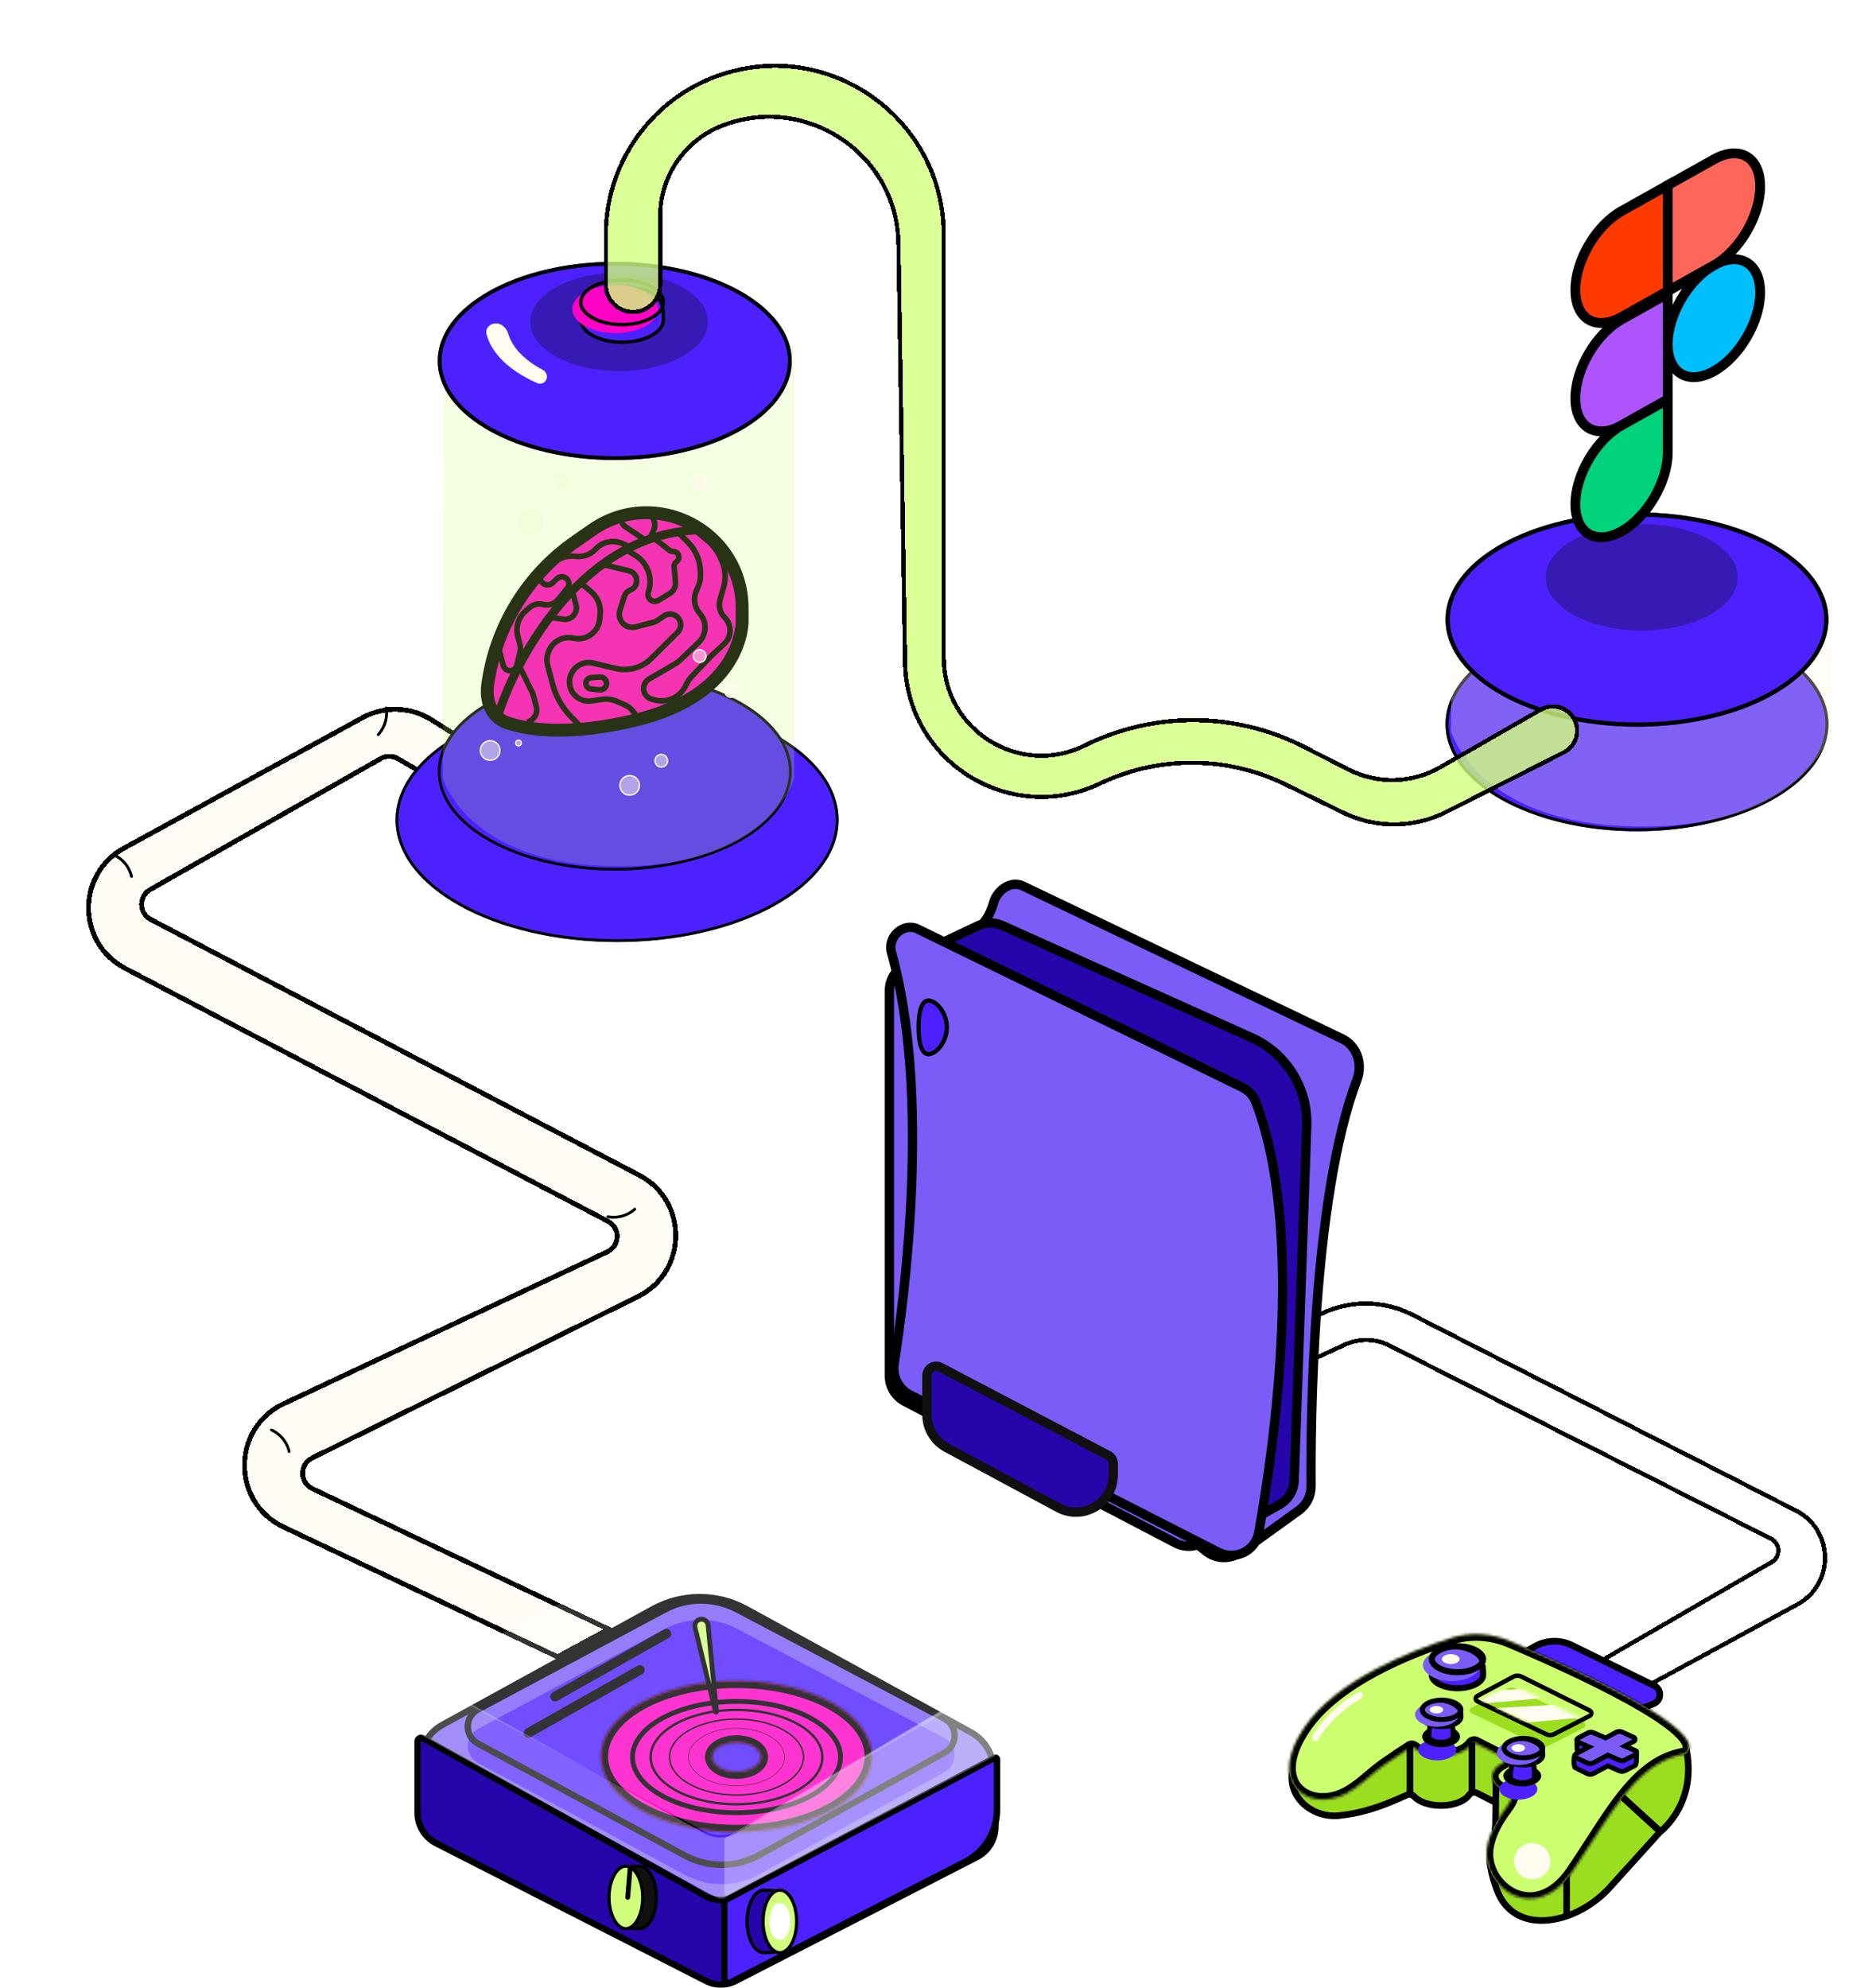 <svg width="689" height="730" viewBox="0 0 689 730" fill="none" xmlns="http://www.w3.org/2000/svg">
<g filter="url(#filter0_di_2003_7)">
<path d="M656.426 582.425L600.286 612.911C598.18 614.055 595.726 614.382 593.394 613.83L573.886 609.209L647.064 566.843C650.409 564.906 650.272 560.031 646.823 558.285L506.607 487.303C501.488 484.711 495.464 484.603 490.255 487.01L464.728 498.806C460.982 500.537 456.571 498.55 455.385 494.597C454.425 491.398 455.937 487.977 458.948 486.532L481.745 475.596C492.305 470.53 504.624 470.682 515.055 476.008L655.987 547.961C669.947 555.088 670.199 574.945 656.426 582.425Z" fill="white" fill-opacity="0.2" shape-rendering="crispEdges"/>
<path d="M656.426 582.425L600.286 612.911C598.18 614.055 595.726 614.382 593.394 613.83L573.886 609.209L647.064 566.843C650.409 564.906 650.272 560.031 646.823 558.285L506.607 487.303C501.488 484.711 495.464 484.603 490.255 487.01L464.728 498.806C460.982 500.537 456.571 498.55 455.385 494.597C454.425 491.398 455.937 487.977 458.948 486.532L481.745 475.596C492.305 470.53 504.624 470.682 515.055 476.008L655.987 547.961C669.947 555.088 670.199 574.945 656.426 582.425Z" stroke="black" stroke-width="1.583" shape-rendering="crispEdges"/>
</g>
<g filter="url(#filter1_d_2003_7)">
<path d="M563.681 598.814L558.624 601.708L600.488 622.67L607.359 619.858C610.261 618.67 610.398 614.611 607.582 613.23L577.305 598.38C572.973 596.256 567.869 596.418 563.681 598.814Z" fill="#4D21FF" stroke="black" stroke-width="2.423" stroke-linecap="round"/>
<path d="M560.22 621.544L560.085 621.475C550.05 616.334 538.171 616.26 528.073 621.276L527.895 621.364L527.699 621.391L481.352 627.79C476.702 635.124 474.916 640.743 474.507 646.204C473.833 655.215 482.871 662.097 492.256 660.883L492.411 662.085L492.256 660.883C493.05 660.781 493.806 660.678 494.524 660.576C501.069 659.648 507.365 657.484 513.498 654.788L516.709 653.376C517.71 652.895 518.792 653.27 519.409 653.953C521.071 655.793 524.734 657.244 529.23 657.244C531.647 657.244 533.862 656.822 535.653 656.122C537.461 655.416 538.749 654.464 539.434 653.471C540.011 652.636 541.248 652.035 542.426 652.635L554.732 658.905C554.732 658.905 554.732 658.906 554.732 658.906C555.775 659.437 555.555 660.893 554.534 661.208C552.807 661.742 551.431 662.503 550.509 663.359C549.59 664.212 549.18 665.095 549.18 665.933C549.18 667.098 549.943 668.234 550.942 669.186C551.419 669.64 551.901 670.005 552.265 670.257C552.446 670.382 552.595 670.477 552.697 670.54C552.747 670.571 552.785 670.593 552.81 670.608L552.835 670.622L552.837 670.624L552.838 670.624L552.838 670.624L552.839 670.624L552.839 670.625L554.506 671.559L552.946 672.668L547.284 676.693C547.12 679.517 548.043 683.477 549.723 688.083C551.279 692.346 553.779 695.258 556.811 697.067C559.856 698.884 563.516 699.636 567.445 699.434C575.323 699.03 584.109 694.793 590.555 688.061L609.655 666.948L609.734 666.86L560.22 621.544ZM560.22 621.544L560.368 621.578L618.983 634.94C621.527 645.496 619.271 653.404 616.383 658.696C614.901 661.411 613.244 663.45 611.963 664.804C611.323 665.481 610.779 665.986 610.4 666.317C610.21 666.483 610.062 666.605 609.964 666.684C609.939 666.704 609.917 666.721 609.899 666.736C609.881 666.749 609.867 666.761 609.856 666.769L609.832 666.787L609.83 666.789L609.829 666.79L609.828 666.79L560.22 621.544Z" fill="#9BDE20" stroke="black" stroke-width="2.423"/>
<path d="M575.387 678.876L575.387 697.536" stroke="black" stroke-width="2.423"/>
<path d="M549.235 665.691L549.458 646.96L566.543 648.475L554.789 669.68L550.712 667.951C549.807 667.568 549.223 666.675 549.235 665.691Z" fill="#9BDE20" stroke="black" stroke-width="2.423"/>
<mask id="path-6-inside-1_2003_7" fill="white">
<path fill-rule="evenodd" clip-rule="evenodd" d="M618.868 638.327C619.04 638.299 619.218 638.217 619.345 638.098C628.458 629.613 577.604 606.658 554.784 596.967C547.879 594.035 540.221 593.42 533.075 595.703C517.8 600.581 490.818 611.245 479.12 628.488C465.671 648.313 478.915 658.258 491.348 654.19C495.807 652.732 499.435 649.673 503.071 646.607L503.071 646.607C504.834 645.121 506.599 643.633 508.461 642.326C511.876 639.928 515.103 637.787 517.978 635.947C518.367 635.698 518.874 635.764 519.227 636.062C521.377 637.873 525.056 639.067 529.233 639.067C534.337 639.067 538.697 637.284 540.433 634.771C540.756 634.304 541.372 634.069 541.878 634.327L550.083 638.507C550.895 638.921 551.624 639.421 552.272 639.992C552.779 640.438 552.58 641.233 551.977 641.535C549.519 642.765 547.972 644.553 547.972 646.543C547.972 649.197 550.722 651.491 554.715 652.582C555.246 652.727 555.585 653.265 555.412 653.788C554.928 655.255 554.205 656.654 553.247 657.904C549.864 662.314 546.87 667.578 546.108 673.013C544.139 687.055 563.575 701.959 577.571 681.421C580.038 677.799 582.355 674.204 584.599 670.723L584.599 670.723C595.019 654.555 603.859 640.84 618.868 638.327Z"/>
</mask>
<path fill-rule="evenodd" clip-rule="evenodd" d="M618.868 638.327C619.04 638.299 619.218 638.217 619.345 638.098C628.458 629.613 577.604 606.658 554.784 596.967C547.879 594.035 540.221 593.42 533.075 595.703C517.8 600.581 490.818 611.245 479.12 628.488C465.671 648.313 478.915 658.258 491.348 654.19C495.807 652.732 499.435 649.673 503.071 646.607L503.071 646.607C504.834 645.121 506.599 643.633 508.461 642.326C511.876 639.928 515.103 637.787 517.978 635.947C518.367 635.698 518.874 635.764 519.227 636.062C521.377 637.873 525.056 639.067 529.233 639.067C534.337 639.067 538.697 637.284 540.433 634.771C540.756 634.304 541.372 634.069 541.878 634.327L550.083 638.507C550.895 638.921 551.624 639.421 552.272 639.992C552.779 640.438 552.58 641.233 551.977 641.535C549.519 642.765 547.972 644.553 547.972 646.543C547.972 649.197 550.722 651.491 554.715 652.582C555.246 652.727 555.585 653.265 555.412 653.788C554.928 655.255 554.205 656.654 553.247 657.904C549.864 662.314 546.87 667.578 546.108 673.013C544.139 687.055 563.575 701.959 577.571 681.421C580.038 677.799 582.355 674.204 584.599 670.723L584.599 670.723C595.019 654.555 603.859 640.84 618.868 638.327Z" fill="#CCFF6F"/>
<path d="M554.784 596.967L553.837 599.198L554.784 596.967ZM533.075 595.703L532.337 593.394V593.394L533.075 595.703ZM479.12 628.488L481.126 629.849L479.12 628.488ZM491.348 654.19L492.101 656.494H492.101L491.348 654.19ZM503.071 646.607L501.557 644.715L501.533 644.735L501.509 644.755L503.071 646.607ZM503.071 646.607L504.585 648.5L504.61 648.48L504.633 648.46L503.071 646.607ZM508.461 642.326L509.854 644.309L509.854 644.309L508.461 642.326ZM550.083 638.507L551.184 636.348H551.184L550.083 638.507ZM553.247 657.904L555.17 659.379L553.247 657.904ZM546.108 673.013L543.708 672.677V672.677L546.108 673.013ZM577.571 681.421L575.568 680.056V680.056L577.571 681.421ZM584.599 670.723L582.583 669.378L582.572 669.394L582.562 669.41L584.599 670.723ZM584.599 670.723L586.616 672.067L586.626 672.051L586.636 672.035L584.599 670.723ZM554.715 652.582L554.076 654.92L554.715 652.582ZM555.412 653.788L557.713 654.548L555.412 653.788ZM552.272 639.992L553.874 638.174L552.272 639.992ZM551.977 641.535L553.061 643.703L551.977 641.535ZM540.433 634.771L542.427 636.149L540.433 634.771ZM541.878 634.327L540.777 636.486L541.878 634.327ZM517.978 635.947L519.284 637.988L517.978 635.947ZM519.227 636.062L520.788 634.208L519.227 636.062ZM619.345 638.098L620.996 639.872L619.345 638.098ZM618.868 638.327L618.468 635.937L618.868 638.327ZM553.837 599.198C565.233 604.038 583.553 612.158 597.863 620.104C605.05 624.095 611.057 627.951 614.68 631.247C616.523 632.925 617.507 634.245 617.862 635.165C618.024 635.584 618.009 635.802 617.992 635.886C617.98 635.949 617.942 636.093 617.693 636.325L620.996 639.872C621.886 639.043 622.519 638.014 622.752 636.803C622.981 635.614 622.785 634.459 622.384 633.42C621.613 631.423 619.941 629.482 617.942 627.662C613.879 623.966 607.455 619.886 600.216 615.866C585.671 607.79 567.155 599.588 555.731 594.737L553.837 599.198ZM533.812 598.011C540.349 595.924 547.408 596.468 553.837 599.198L555.731 594.737C548.349 591.602 540.093 590.917 532.337 593.394L533.812 598.011ZM481.126 629.849C486.652 621.702 495.922 614.952 505.903 609.594C515.842 604.258 526.253 600.426 533.812 598.011L532.337 593.394C524.622 595.859 513.905 599.797 503.61 605.324C493.357 610.828 483.286 618.031 477.115 627.128L481.126 629.849ZM490.594 651.887C485.061 653.697 479.891 652.236 477.5 648.89C475.186 645.651 474.641 639.407 481.126 629.849L477.115 627.128C470.15 637.394 469.503 646.035 473.556 651.708C477.533 657.273 485.202 658.751 492.101 656.494L490.594 651.887ZM501.509 644.755C497.804 647.879 494.528 650.6 490.594 651.887L492.101 656.494C497.085 654.864 501.067 651.467 504.633 648.46L501.509 644.755ZM501.557 644.715L501.557 644.715L504.585 648.5L504.585 648.5L501.557 644.715ZM507.068 640.343C505.104 641.722 503.258 643.281 501.509 644.755L504.633 648.46C506.411 646.962 508.094 645.545 509.854 644.309L507.068 640.343ZM516.672 633.906C513.771 635.762 510.515 637.923 507.068 640.343L509.854 644.309C513.237 641.934 516.434 639.812 519.284 637.988L516.672 633.906ZM529.233 636.643C525.434 636.643 522.374 635.544 520.788 634.208L517.666 637.915C520.381 640.202 524.677 641.49 529.233 641.49V636.643ZM538.439 633.394C537.937 634.121 536.885 634.951 535.214 635.604C533.578 636.243 531.514 636.643 529.233 636.643V641.49C532.056 641.49 534.724 640.999 536.977 640.119C539.197 639.252 541.193 637.934 542.427 636.149L538.439 633.394ZM551.184 636.348L542.978 632.167L540.777 636.486L548.983 640.667L551.184 636.348ZM553.874 638.174C553.075 637.47 552.177 636.855 551.184 636.348L548.983 640.667C549.612 640.987 550.173 641.373 550.67 641.81L553.874 638.174ZM550.396 646.543C550.396 645.916 550.931 644.769 553.061 643.703L550.892 639.368C548.107 640.762 545.549 643.191 545.549 646.543H550.396ZM555.354 650.244C553.612 649.768 552.286 649.065 551.445 648.327C550.608 647.592 550.396 646.97 550.396 646.543H545.549C545.549 648.77 546.712 650.621 548.248 651.97C549.78 653.315 551.826 654.305 554.076 654.92L555.354 650.244ZM555.17 659.379C556.302 657.903 557.148 656.258 557.713 654.548L553.111 653.028C552.707 654.251 552.109 655.406 551.324 656.429L555.17 659.379ZM548.508 673.35C549.186 668.516 551.894 663.65 555.17 659.379L551.324 656.429C547.834 660.979 544.555 666.639 543.708 672.677L548.508 673.35ZM575.568 680.056C572.29 684.867 568.844 687.387 565.697 688.451C562.568 689.509 559.526 689.202 556.862 687.982C551.388 685.474 547.685 679.219 548.508 673.35L543.708 672.677C542.562 680.85 547.594 689.068 554.844 692.388C558.542 694.082 562.861 694.527 567.25 693.042C571.622 691.563 575.853 688.245 579.573 682.786L575.568 680.056ZM582.562 669.41C580.316 672.895 578.015 676.465 575.568 680.056L579.573 682.786C582.061 679.134 584.395 675.513 586.636 672.035L582.562 669.41ZM582.583 669.378L582.583 669.378L586.616 672.067L586.616 672.067L582.583 669.378ZM618.468 635.937C610.268 637.31 603.856 641.745 598.242 647.749C592.675 653.704 587.74 661.377 582.562 669.41L586.636 672.035C591.879 663.901 596.573 656.632 601.783 651.059C606.947 645.536 612.459 641.857 619.269 640.718L618.468 635.937ZM554.076 654.92C553.471 654.754 552.785 654.015 553.111 653.028L557.713 654.548C558.385 652.515 557.021 650.7 555.354 650.244L554.076 654.92ZM550.67 641.81C550.199 641.395 550.071 640.787 550.17 640.318C550.26 639.89 550.531 639.549 550.892 639.368L553.061 643.703C554.027 643.22 554.699 642.33 554.912 641.318C555.134 640.264 554.852 639.035 553.874 638.174L550.67 641.81ZM542.427 636.149C542.295 636.339 542.102 636.494 541.847 636.578C541.575 636.668 541.176 636.689 540.777 636.486L542.978 632.167C541.128 631.225 539.271 632.19 538.439 633.394L542.427 636.149ZM519.284 637.988C518.656 638.39 518.006 638.202 517.666 637.915L520.788 634.208C519.741 633.327 518.078 633.006 516.672 633.906L519.284 637.988ZM617.693 636.325C617.833 636.195 617.969 636.112 618.081 636.058C618.195 636.004 618.323 635.962 618.468 635.937L619.269 640.718C619.863 640.618 620.489 640.344 620.996 639.872L617.693 636.325Z" fill="black" mask="url(#path-6-inside-1_2003_7)"/>
<circle cx="562.744" cy="677.681" r="6.664" fill="#FFFBEE"/>
<path d="M517.832 633.984V653.383" stroke="black" stroke-width="2.423"/>
<path d="M540.612 633.995V653.382" stroke="black" stroke-width="2.423"/>
<path d="M483.135 632.365C484.852 628.851 491.375 621.205 499.372 616.794" stroke="#FFFBEE" stroke-width="2.423" stroke-linecap="round"/>
<g filter="url(#filter2_i_2003_7)">
<path d="M567.862 631.052L542.597 618.968C541.791 618.582 541.766 617.443 542.554 617.022L555.793 609.95C556.725 609.452 557.841 609.435 558.788 609.905L583.871 622.35C584.673 622.747 584.68 623.888 583.884 624.297L570.776 631.013C569.864 631.48 568.786 631.495 567.862 631.052Z" fill="#9BDE20"/>
</g>
<path d="M567.862 631.052L542.597 618.968C541.791 618.582 541.766 617.443 542.554 617.022L555.793 609.95C556.725 609.452 557.841 609.435 558.788 609.905L583.871 622.35C584.673 622.747 584.68 623.888 583.884 624.297L570.776 631.013C569.864 631.48 568.786 631.495 567.862 631.052Z" stroke="black" stroke-width="1.635"/>
<mask id="mask0_2003_7" style="mask-type:alpha" maskUnits="userSpaceOnUse" x="543" y="612" width="39" height="20">
<path d="M570.921 630.547L545.475 618.551L555.108 613.583L579.887 625.821L570.921 630.547Z" fill="#9BDE20" stroke="black" stroke-width="1.635"/>
</mask>
<g mask="url(#mask0_2003_7)">
<path d="M532.814 622.369L584.19 619.521L592.975 623.823L535.964 629.033L532.814 622.369Z" fill="#FFFBEE"/>
<path d="M538.629 615.542L574.121 613.583L580.19 616.542L540.805 620.126L538.629 615.542Z" fill="#FFFBEE"/>
</g>
<g filter="url(#filter3_d_2003_7)">
<path d="M578.506 642.116L582.975 644.345C583.685 644.679 584.511 644.659 585.205 644.292L590.527 641.471L594.701 643.296C595.39 643.597 596.178 643.571 596.845 643.226L600.582 641.293C601.163 640.993 601.065 636.677 601.049 636.11C601.048 636.072 601.025 636.039 600.99 636.024L594.701 633.286C593.999 632.972 594.247 632.711 593.569 633.075L589.694 635.151L585.249 633.245C584.556 632.948 583.766 632.981 583.101 633.336L579.331 631.859C579.266 631.834 579.196 631.88 579.194 631.95C579.176 632.921 579.029 636.446 579.628 636.708L583.571 638.431L578.505 637.331C577.905 637.653 577.89 641.826 578.506 642.116Z" fill="#4D21FF" stroke="black" stroke-width="1.776"/>
<path fill-rule="evenodd" clip-rule="evenodd" d="M578.906 638.484L582.974 640.399C583.684 640.734 584.51 640.714 585.204 640.347L590.525 637.527L594.701 639.352C595.39 639.653 596.177 639.627 596.845 639.282L600.582 637.349C601.203 637.028 601.171 636.128 600.528 635.853L596.745 634.231L600.089 632.459C600.698 632.136 600.669 631.254 600.04 630.972L595.757 629.052C595.055 628.737 594.246 628.766 593.568 629.129L589.692 631.206L585.249 629.301C584.556 629.004 583.766 629.037 583.101 629.392L579.569 631.275C578.959 631.6 578.993 632.487 579.627 632.764L583.569 634.487L578.868 637.005C578.268 637.327 578.29 638.195 578.906 638.484Z" fill="#7B5CF7"/>
<path d="M582.974 640.399L582.596 641.203L582.974 640.399ZM578.906 638.484L579.284 637.681L578.906 638.484ZM585.204 640.347L585.62 641.131H585.62L585.204 640.347ZM590.525 637.527L590.881 636.713L590.488 636.542L590.109 636.742L590.525 637.527ZM594.701 639.352L594.345 640.165H594.345L594.701 639.352ZM596.845 639.282L596.437 638.493V638.493L596.845 639.282ZM600.582 637.349L600.174 636.561L600.582 637.349ZM600.528 635.853L600.878 635.037L600.528 635.853ZM596.745 634.231L596.329 633.446L594.689 634.315L596.395 635.047L596.745 634.231ZM600.089 632.459L600.504 633.243L600.504 633.243L600.089 632.459ZM600.04 630.972L599.677 631.782L599.677 631.782L600.04 630.972ZM595.757 629.052L596.12 628.242V628.242L595.757 629.052ZM593.568 629.129L593.149 628.347V628.347L593.568 629.129ZM589.692 631.206L589.342 632.022L589.735 632.19L590.111 631.989L589.692 631.206ZM585.249 629.301L584.899 630.117L585.249 629.301ZM583.101 629.392L582.683 628.608V628.608L583.101 629.392ZM579.569 631.275L579.152 630.491H579.152L579.569 631.275ZM579.627 632.764L579.983 631.95H579.983L579.627 632.764ZM583.569 634.487L583.988 635.269L585.6 634.405L583.924 633.673L583.569 634.487ZM578.868 637.005L579.287 637.788H579.287L578.868 637.005ZM583.352 639.596L579.284 637.681L578.528 639.288L582.596 641.203L583.352 639.596ZM584.788 639.562C584.342 639.799 583.809 639.811 583.352 639.596L582.596 641.203C583.559 641.656 584.679 641.629 585.62 641.131L584.788 639.562ZM590.109 636.742L584.788 639.562L585.62 641.131L590.941 638.311L590.109 636.742ZM595.056 638.538L590.881 636.713L590.169 638.34L594.345 640.165L595.056 638.538ZM596.437 638.493C596.007 638.716 595.5 638.732 595.056 638.538L594.345 640.165C595.279 640.574 596.348 640.539 597.253 640.07L596.437 638.493ZM600.174 636.561L596.437 638.493L597.253 640.07L600.99 638.138L600.174 636.561ZM600.178 636.669C600.178 636.669 600.174 636.667 600.168 636.662C600.162 636.657 600.156 636.65 600.152 636.644C600.143 636.631 600.142 636.621 600.142 636.616C600.142 636.611 600.142 636.601 600.15 636.588C600.154 636.581 600.159 636.574 600.165 636.568C600.17 636.563 600.175 636.56 600.174 636.561L600.99 638.138C602.277 637.472 602.21 635.608 600.878 635.037L600.178 636.669ZM596.395 635.047L600.178 636.669L600.878 635.037L597.095 633.415L596.395 635.047ZM599.673 631.674L596.329 633.446L597.161 635.015L600.504 633.243L599.673 631.674ZM599.677 631.782C599.677 631.782 599.673 631.78 599.667 631.775C599.661 631.769 599.655 631.763 599.651 631.757C599.643 631.744 599.641 631.734 599.641 631.729C599.641 631.724 599.642 631.714 599.649 631.701C599.653 631.694 599.658 631.688 599.663 631.682C599.669 631.676 599.673 631.674 599.673 631.674L600.504 633.243C601.767 632.574 601.707 630.746 600.403 630.161L599.677 631.782ZM595.394 629.862L599.677 631.782L600.403 630.161L596.12 628.242L595.394 629.862ZM593.987 629.912C594.423 629.678 594.943 629.66 595.394 629.862L596.12 628.242C595.167 627.815 594.069 627.853 593.149 628.347L593.987 629.912ZM590.111 631.989L593.987 629.912L593.149 628.347L589.273 630.423L590.111 631.989ZM584.899 630.117L589.342 632.022L590.042 630.39L585.599 628.485L584.899 630.117ZM583.519 630.175C583.946 629.947 584.454 629.926 584.899 630.117L585.599 628.485C584.659 628.081 583.586 628.127 582.683 628.608L583.519 630.175ZM579.987 632.058L583.519 630.175L582.683 628.608L579.152 630.491L579.987 632.058ZM579.983 631.95C579.983 631.95 579.987 631.952 579.993 631.957C579.999 631.963 580.005 631.969 580.009 631.975C580.017 631.988 580.019 631.998 580.019 632.003C580.019 632.008 580.018 632.018 580.011 632.031C580.007 632.038 580.002 632.045 579.997 632.05C579.991 632.056 579.987 632.058 579.987 632.058L579.152 630.491C577.886 631.166 577.958 633.003 579.272 633.578L579.983 631.95ZM583.924 633.673L579.983 631.95L579.272 633.578L583.213 635.3L583.924 633.673ZM579.287 637.788L583.988 635.269L583.149 633.704L578.448 636.223L579.287 637.788ZM579.284 637.681C579.284 637.681 579.288 637.683 579.294 637.688C579.3 637.694 579.305 637.7 579.309 637.706C579.317 637.719 579.318 637.728 579.318 637.734C579.319 637.739 579.318 637.749 579.31 637.762C579.307 637.768 579.302 637.775 579.296 637.78C579.291 637.786 579.287 637.788 579.287 637.788L578.448 636.223C577.205 636.889 577.252 638.687 578.528 639.288L579.284 637.681Z" fill="black"/>
</g>
<g filter="url(#filter4_i_2003_7)">
<ellipse cx="559.089" cy="646.355" rx="6.967" ry="3.877" fill="#4D21FF"/>
</g>
<path d="M564.845 646.355C564.845 646.787 564.516 647.432 563.426 648.038C562.377 648.622 560.846 649.021 559.089 649.021C557.332 649.021 555.801 648.622 554.752 648.038C553.662 647.432 553.333 646.787 553.333 646.355C553.333 645.923 553.662 645.279 554.752 644.672C555.801 644.089 557.332 643.69 559.089 643.69C560.846 643.69 562.377 644.089 563.426 644.672C564.516 645.279 564.845 645.923 564.845 646.355Z" stroke="black" stroke-width="2.423"/>
<g filter="url(#filter5_i_2003_7)">
<ellipse cx="529.281" cy="631.935" rx="6.967" ry="3.877" fill="#4D21FF"/>
</g>
<path d="M535.037 631.935C535.037 632.367 534.708 633.012 533.619 633.618C532.57 634.202 531.039 634.601 529.282 634.601C527.524 634.601 525.993 634.202 524.944 633.618C523.855 633.012 523.526 632.367 523.526 631.935C523.526 631.503 523.855 630.859 524.944 630.252C525.993 629.669 527.524 629.27 529.282 629.27C531.039 629.27 532.57 629.669 533.619 630.252C534.708 630.859 535.037 631.503 535.037 631.935Z" stroke="black" stroke-width="2.423"/>
<g filter="url(#filter6_d_2003_7)">
<path d="M533.658 631.61C533.658 631.956 533.397 632.457 532.56 632.924C531.753 633.375 530.576 633.682 529.227 633.682C527.878 633.682 526.702 633.375 525.895 632.924C525.058 632.457 524.797 631.956 524.797 631.61C524.797 630.811 524.859 628.587 525.538 626.559C526.223 624.517 527.409 622.977 529.515 622.872C530.604 622.818 531.344 623.18 531.895 623.755C532.477 624.362 532.892 625.256 533.171 626.302C533.68 628.211 533.666 630.322 533.659 631.339C533.658 631.44 533.658 631.531 533.658 631.61Z" fill="#4D21FF" stroke="black" stroke-width="1.818"/>
</g>
<g filter="url(#filter7_d_2003_7)">
<path d="M563.57 646.203C563.57 646.549 563.309 647.05 562.472 647.517C561.665 647.968 560.488 648.275 559.139 648.275C557.79 648.275 556.614 647.968 555.807 647.517C554.97 647.05 554.709 646.549 554.709 646.203C554.709 645.404 554.771 643.18 555.45 641.152C556.135 639.11 557.321 637.57 559.427 637.465C560.516 637.411 561.256 637.773 561.807 638.348C562.389 638.955 562.804 639.849 563.083 640.895C563.592 642.804 563.578 644.915 563.571 645.932C563.57 646.033 563.57 646.124 563.57 646.203Z" fill="#4D21FF" stroke="black" stroke-width="1.818"/>
<path d="M566.6 638.185C566.6 638.942 566.041 639.815 564.721 640.552C563.432 641.272 561.589 641.746 559.504 641.746C557.419 641.746 555.576 641.272 554.287 640.552C552.967 639.815 552.408 638.942 552.408 638.185C552.408 636.899 552.442 635.969 553.158 635.219C553.903 634.436 555.592 633.655 559.549 633.457C563.532 633.258 565.159 634.061 565.861 634.881C566.591 635.732 566.6 636.872 566.6 638.185Z" fill="#4D21FF" stroke="black" stroke-width="1.818"/>
<g filter="url(#filter8_i_2003_7)">
<ellipse cx="559.504" cy="635.552" rx="8.005" ry="4.469" fill="#7B5CF7"/>
</g>
<path d="M566.6 635.552C566.6 636.309 566.041 637.182 564.721 637.919C563.432 638.639 561.589 639.113 559.504 639.113C557.419 639.113 555.576 638.639 554.287 637.919C552.967 637.182 552.408 636.309 552.408 635.552C552.408 634.795 552.967 633.922 554.287 633.185C555.576 632.465 557.419 631.991 559.504 631.991C561.589 631.991 563.432 632.465 564.721 633.185C566.041 633.922 566.6 634.795 566.6 635.552Z" stroke="black" stroke-width="1.818"/>
<ellipse cx="557.618" cy="635.527" rx="2.477" ry="1.384" fill="#FFFBEE"/>
</g>
<g filter="url(#filter9_d_2003_7)">
<path d="M544.709 608.679C544.709 609.718 543.942 610.89 542.194 611.866C540.483 612.821 538.044 613.447 535.289 613.447C532.534 613.447 530.094 612.821 528.383 611.866C526.635 610.89 525.869 609.718 525.869 608.679C525.869 607.019 525.893 605.025 527 603.354C528.054 601.764 530.287 600.206 535.344 599.953C540.422 599.699 542.593 601.257 543.613 602.923C544.709 604.714 544.709 606.953 544.709 608.632V608.679Z" fill="#4D21FF" stroke="black" stroke-width="2.228"/>
<g filter="url(#filter10_i_2003_7)">
<ellipse cx="535.289" cy="602.79" rx="10.534" ry="5.881" fill="#7B5CF7"/>
</g>
<path d="M544.709 602.79C544.709 603.829 543.942 605 542.194 605.976C540.483 606.932 538.044 607.557 535.289 607.557C532.534 607.557 530.094 606.932 528.383 605.976C526.635 605 525.869 603.829 525.869 602.79C525.869 601.751 526.635 600.579 528.383 599.603C530.094 598.648 532.534 598.022 535.289 598.022C538.044 598.022 540.483 598.648 542.194 599.603C543.942 600.579 544.709 601.751 544.709 602.79Z" stroke="black" stroke-width="2.228"/>
<ellipse cx="532.806" cy="602.757" rx="3.26" ry="1.822" fill="#FFFBEE"/>
</g>
<g filter="url(#filter11_d_2003_7)">
<path d="M536.564 624.134C536.564 624.891 536.005 625.765 534.685 626.501C533.396 627.221 531.553 627.695 529.468 627.695C527.383 627.695 525.54 627.221 524.251 626.501C522.932 625.765 522.372 624.891 522.372 624.134C522.372 622.849 522.407 621.919 523.122 621.168C523.867 620.386 525.556 619.605 529.514 619.407C533.496 619.208 535.123 620.011 535.825 620.83C536.555 621.682 536.564 622.822 536.564 624.134Z" fill="#4D21FF" stroke="black" stroke-width="1.818"/>
<g filter="url(#filter12_i_2003_7)">
<ellipse cx="529.468" cy="621.502" rx="8.005" ry="4.469" fill="#7B5CF7"/>
</g>
<path d="M536.564 621.502C536.564 622.259 536.005 623.132 534.685 623.869C533.396 624.589 531.553 625.063 529.468 625.063C527.383 625.063 525.54 624.589 524.251 623.869C522.932 623.132 522.372 622.259 522.372 621.502C522.372 620.745 522.932 619.872 524.251 619.135C525.54 618.415 527.383 617.941 529.468 617.941C531.553 617.941 533.396 618.415 534.685 619.135C536.005 619.872 536.564 620.745 536.564 621.502Z" stroke="black" stroke-width="1.818"/>
<ellipse cx="527.582" cy="621.477" rx="2.477" ry="1.384" fill="#FFFBEE"/>
</g>
</g>
<g filter="url(#filter13_d_2003_7)">
<path d="M491.328 368.928L374.067 312.828C369.653 310.716 364.578 314.397 363.3 319.121C360.902 327.976 354.056 332.077 347.721 333.958C341.379 335.841 335.818 341.502 336.495 348.083L349.93 478.632C350.219 481.439 351.609 484.016 353.797 485.799L441.256 557.084C444.99 560.128 450.302 560.286 454.211 557.471L475.477 542.155C478.327 540.103 479.984 536.808 479.956 533.297C479.783 510.998 480.299 427.391 496.834 383.928C498.998 378.239 496.819 371.556 491.328 368.928Z" fill="#7B5CF7" stroke="black" stroke-width="3.422" stroke-linecap="round"/>
<path d="M458.203 368.598L366.542 327.358C363.694 326.077 360.428 326.11 357.607 327.448L336.042 337.674C331.609 339.776 329.185 344.634 330.171 349.44L356.783 479.156C357.25 481.431 358.448 483.491 360.194 485.023L434.91 550.558C438.295 553.527 443.181 554.047 447.115 551.857L468.295 540.068C471.555 538.253 473.628 534.865 473.76 531.136L478.362 401.016C478.854 387.118 470.885 374.304 458.203 368.598Z" fill="#2606AA" stroke="black" stroke-width="3.422" stroke-linecap="round"/>
<path d="M325.079 351.34V492.738C325.079 496.704 327.282 500.341 330.796 502.178L430.086 554.091C437.179 557.799 445.675 552.654 445.675 544.651V402.245C445.675 398.249 443.438 394.589 439.882 392.765L340.591 341.861C333.503 338.226 325.079 343.374 325.079 351.34Z" fill="#7B5CF7" stroke="black" stroke-width="3.422" stroke-linecap="round"/>
<g filter="url(#filter14_d_2003_7)">
<path d="M319.583 337.196C334.152 389.353 324.377 464.114 320.588 488.26C319.857 492.923 322.16 497.571 326.364 499.717L439.58 557.492C445.794 560.663 453.254 557.144 454.485 550.277C460.137 518.743 471.554 439.286 453.346 392.089C452.433 389.723 450.612 387.863 448.333 386.751L329.225 328.658C324.001 326.11 318.02 331.597 319.583 337.196Z" fill="#7B5CF7"/>
<path d="M319.583 337.196C334.152 389.353 324.377 464.114 320.588 488.26C319.857 492.923 322.16 497.571 326.364 499.717L439.58 557.492C445.794 560.663 453.254 557.144 454.485 550.277C460.137 518.743 471.554 439.286 453.346 392.089C452.433 389.723 450.612 387.863 448.333 386.751L329.225 328.658C324.001 326.11 318.02 331.597 319.583 337.196Z" stroke="black" stroke-width="3.422" stroke-linecap="round"/>
</g>
<path d="M339.43 354.928C340.728 354.928 342.406 355.902 343.805 357.733C345.179 359.531 346.173 362.023 346.173 364.772C346.173 367.521 345.179 370.013 343.805 371.811C342.406 373.641 340.728 374.616 339.43 374.616C338.28 374.616 337.378 373.826 336.733 372.022C336.091 370.227 335.815 367.677 335.815 364.772C335.815 361.866 336.091 359.317 336.733 357.522C337.378 355.717 338.28 354.928 339.43 354.928Z" fill="#4D21FF" stroke="black" stroke-width="1.564"/>
<g filter="url(#filter15_d_2003_7)">
<path d="M338.864 510.161V495.773C338.864 493.199 341.598 491.546 343.877 492.743L405.477 525.082C406.603 525.673 407.308 526.84 407.308 528.112V532.234C407.308 542.587 396.258 549.193 387.138 544.291L346.072 522.218C341.633 519.832 338.864 515.2 338.864 510.161Z" fill="#2606AA"/>
<path d="M338.864 510.161V495.773C338.864 493.199 341.598 491.546 343.877 492.743L405.477 525.082C406.603 525.673 407.308 526.84 407.308 528.112V532.234C407.308 542.587 396.258 549.193 387.138 544.291L346.072 522.218C341.633 519.832 338.864 515.2 338.864 510.161Z" stroke="#101010" stroke-width="3.422" stroke-linecap="round"/>
</g>
</g>
<g filter="url(#filter16_di_2003_7)">
<path d="M154.419 256.628L174.022 269.059L164.636 283.92L141.926 270.844C140.005 269.738 137.642 269.731 135.714 270.826L51.03 318.927C46.724 321.373 46.831 327.614 51.218 329.911L230.61 423.821C248.729 433.306 248.44 459.34 230.115 468.421L110.502 527.694C105.818 530.015 105.877 536.715 110.6 538.954L219.387 590.522L200.615 600.69L99.981 553.021C80.858 543.963 80.907 516.734 100.063 507.744L218.922 451.963C223.606 449.765 223.75 443.157 219.167 440.756L41.801 347.85C24.096 338.575 23.868 313.311 41.404 303.72L129.004 255.806C136.995 251.436 146.728 251.75 154.419 256.628Z" fill="#FFF3CD" fill-opacity="0.2" shape-rendering="crispEdges"/>
<path d="M154.419 256.628L174.022 269.059L164.636 283.92L141.926 270.844C140.005 269.738 137.642 269.731 135.714 270.826L51.03 318.927C46.724 321.373 46.831 327.614 51.218 329.911L230.61 423.821C248.729 433.306 248.44 459.34 230.115 468.421L110.502 527.694C105.818 530.015 105.877 536.715 110.6 538.954L219.387 590.522L200.615 600.69L99.981 553.021C80.858 543.963 80.907 516.734 100.063 507.744L218.922 451.963C223.606 449.765 223.75 443.157 219.167 440.756L41.801 347.85C24.096 338.575 23.868 313.311 41.404 303.72L129.004 255.806C136.995 251.436 146.728 251.75 154.419 256.628Z" stroke="black" stroke-width="1.801" shape-rendering="crispEdges"/>
</g>
<g filter="url(#filter17_d_2003_7)">
<g filter="url(#filter18_di_2003_7)">
<ellipse cx="602.678" cy="242.216" rx="70.301" ry="39.35" fill="#4D21FF"/>
<path d="M672.432 242.216C672.432 252.795 664.765 262.485 652.121 269.563C639.495 276.63 622.016 281.018 602.678 281.018C583.341 281.018 565.861 276.63 553.236 269.563C540.592 262.485 532.925 252.795 532.925 242.216C532.925 231.637 540.592 221.946 553.236 214.869C565.861 207.802 583.341 203.413 602.678 203.413C622.016 203.413 639.495 207.802 652.121 214.869C664.765 221.946 672.432 231.637 672.432 242.216Z" stroke="black" stroke-width="1.096"/>
</g>
<g filter="url(#filter19_ii_2003_7)">
<path d="M533.416 198.713H672.464V245.668C672.464 245.668 663.644 280.689 603.199 280.689C542.755 280.689 532.897 245.668 532.897 245.668L533.416 198.713Z" fill="#FFF7DD" fill-opacity="0.3"/>
</g>
<g filter="url(#filter20_di_2003_7)">
<ellipse cx="602.678" cy="195.52" rx="70.301" ry="39.35" fill="#4D21FF"/>
<path d="M672.197 195.52C672.197 205.976 664.617 215.604 652.007 222.663C639.422 229.707 621.983 234.088 602.678 234.088C583.373 234.088 565.935 229.707 553.35 222.663C540.74 215.604 533.159 205.976 533.159 195.52C533.159 185.064 540.74 175.436 553.35 168.378C565.935 161.333 583.373 156.952 602.678 156.952C621.983 156.952 639.422 161.333 652.007 168.378C664.617 175.436 672.197 185.064 672.197 195.52Z" stroke="black" stroke-width="1.564"/>
</g>
<ellipse cx="602.944" cy="195.387" rx="35.288" ry="19.544" fill="#3719B4"/>
</g>
<g filter="url(#filter21_d_2003_7)">
<path d="M587.63 106.471C587.63 95.731 595.227 82.77 604.598 77.522L621.565 68.019V106.913L604.598 116.416C595.227 121.664 587.63 117.211 587.63 106.471Z" fill="#FF3A00" stroke="black" stroke-width="3.618"/>
<path d="M587.63 146.269C587.63 135.528 595.227 122.567 604.598 117.319L621.565 107.817V146.711L604.598 156.213C595.227 161.461 587.63 157.009 587.63 146.269Z" fill="#AD54FF" stroke="black" stroke-width="3.618"/>
<path d="M587.63 185.162C587.63 174.422 595.227 161.461 604.598 156.213L621.565 146.711V166.158C621.565 176.898 613.969 189.859 604.598 195.107C595.227 200.355 587.63 195.902 587.63 185.162Z" fill="#00D37C" stroke="black" stroke-width="3.618"/>
<path d="M621.565 126.361C621.565 115.62 629.162 102.659 638.533 97.411C647.904 92.163 655.5 96.616 655.5 107.356C655.5 118.096 647.904 131.057 638.533 136.305C629.162 141.553 621.565 137.101 621.565 126.361Z" fill="#00BFFF" stroke="black" stroke-width="3.618"/>
<path d="M655.503 68.464C655.503 57.723 647.906 53.271 638.535 58.519L621.568 68.021V106.915L638.535 97.413C647.906 92.165 655.503 79.204 655.503 68.464Z" fill="#FF665A" stroke="black" stroke-width="3.618"/>
</g>
<g filter="url(#filter22_di_2003_7)">
<ellipse cx="227.99" cy="286.898" rx="81.343" ry="44.835" fill="#4D21FF"/>
<path d="M308.828 286.898C308.828 299.009 299.915 310.083 285.264 318.158C270.632 326.223 250.384 331.227 227.99 331.227C205.597 331.227 185.348 326.223 170.716 318.158C156.066 310.083 147.153 299.009 147.153 286.898C147.153 274.786 156.066 263.713 170.716 255.638C185.348 247.573 205.597 242.569 227.99 242.569C250.384 242.569 270.632 247.573 285.264 255.638C299.915 263.713 308.828 274.786 308.828 286.898Z" stroke="black" stroke-width="1.012"/>
</g>
<g filter="url(#filter23_di_2003_7)">
<ellipse cx="227.132" cy="276.795" rx="65.006" ry="36.387" fill="#4D21FF"/>
<path d="M291.631 276.795C291.631 286.578 284.542 295.538 272.851 302.083C261.176 308.618 245.012 312.675 227.132 312.675C209.251 312.675 193.087 308.618 181.412 302.083C169.721 295.538 162.632 286.578 162.632 276.795C162.632 267.013 169.721 258.052 181.412 251.508C193.087 244.973 209.251 240.915 227.132 240.915C245.012 240.915 261.176 244.973 272.851 251.508C284.542 258.052 291.631 267.013 291.631 276.795Z" stroke="black" stroke-width="1.013"/>
</g>
<circle cx="194.832" cy="191.883" r="4.374" transform="rotate(3.687 194.832 191.883)" fill="#FFFBEE" fill-opacity="0.5" stroke="#FFFBEE" stroke-width="0.479"/>
<circle cx="205.725" cy="176.893" r="2.322" transform="rotate(3.687 205.725 176.893)" fill="#FFFBEE" fill-opacity="0.5" stroke="#FFFBEE" stroke-width="0.479"/>
<path d="M272.566 223.313L272.578 228.05C272.578 228.05 273.3 254.934 233.324 264.482C209.141 270.257 194.371 268.187 186.213 265.411C180.517 263.473 178.299 257.475 179.105 251.513C181.981 230.25 193.648 211.17 211.265 198.921L217.472 194.606C240.694 178.459 272.495 195.03 272.566 223.313Z" fill="#FF01C4" stroke="black" stroke-width="4.715"/>
<path d="M183.055 262.28C190.211 240.026 215.067 195.341 257.237 194.632" stroke="black" stroke-width="3.15"/>
<path d="M230.789 202.431L233.069 203.758C237.874 206.556 239.977 212.399 238.057 217.617V217.617V217.617C237.463 219.842 239.881 221.656 241.851 220.464L245.953 217.982C247.424 217.092 248.257 215.439 248.097 213.726L247.58 208.178C247.511 207.441 247.841 206.722 248.445 206.294V206.294C250.008 205.185 249.36 202.73 247.453 202.538L246.923 202.484C246.491 202.441 246.081 202.275 245.741 202.005L240.085 197.532" stroke="black" stroke-width="2.048"/>
<path d="M249.42 195.879L252.623 199.077C255.534 201.982 257.193 205.911 257.248 210.023L257.262 211.097C257.281 212.582 256.991 214.056 256.408 215.422L255.684 217.12C254.515 219.864 255.025 223.035 256.996 225.274V225.274C259.744 228.396 259.535 233.131 256.524 235.999L249.893 242.314C249.232 242.943 248.5 243.492 247.71 243.949L238.409 249.329C235.957 250.747 235.669 254.174 237.849 255.982V255.982C238.322 256.375 238.878 256.655 239.474 256.802L240.725 257.109C245.078 258.18 249.596 256.121 251.645 252.134L252.246 250.965C252.741 250.001 253.372 249.112 254.12 248.327L261.283 240.805L265.987 236.44C268.777 233.85 268.857 229.462 266.163 226.772V226.772C264.43 225.042 263.777 222.506 264.459 220.154L265.736 215.751C266.676 212.51 266.453 209.042 265.105 205.948L264.677 204.965C263.609 202.514 261.992 200.341 259.95 198.615L255.713 195.032" stroke="black" stroke-width="2.048"/>
<path d="M203.023 226.866L206.924 227.403C209.893 227.811 212.322 225.067 211.557 222.169V222.169L210.351 217.6" stroke="black" stroke-width="2.048"/>
<path d="M221.493 207.328L230.995 209.636C234.517 210.491 234.851 215.368 231.48 216.697V216.697C230.442 217.106 229.643 217.96 229.304 219.023L227.668 224.156C227.092 225.962 227.636 227.937 229.055 229.193V229.193C230.253 230.254 231.902 230.646 233.45 230.237L239.893 228.536C240.541 228.365 241.154 228.082 241.704 227.7L243.838 226.218C246.077 224.663 249.18 225.806 249.876 228.441V228.441C250.234 229.798 249.841 231.243 248.844 232.232L239.171 241.829C235.752 245.221 230.823 246.606 226.137 245.491L217.873 243.524C213.483 242.479 209.25 245.755 209.159 250.266V250.266C209.07 254.663 212.97 258.074 217.315 257.403L220.923 256.846C222.84 256.549 224.802 256.809 226.576 257.594L229.482 258.88C231.758 259.887 233.453 261.874 234.088 264.28V264.28" stroke="black" stroke-width="2.048"/>
<path d="M220.226 248.623L217.079 248.87C215.783 248.971 214.897 250.221 215.228 251.477C215.45 252.316 216.169 252.93 217.032 253.017L220.173 253.334C221.377 253.456 222.479 252.648 222.726 251.463C223.048 249.92 221.798 248.499 220.226 248.623Z" stroke="black" stroke-width="2.048"/>
<path d="M213.559 214.311L217.079 217.287C219.473 219.311 220.723 222.379 220.426 225.499L220.241 227.45C219.791 232.183 215.271 235.434 210.641 234.356V234.356C207.116 233.536 203.486 235.23 201.852 238.46L201.751 238.659C200.851 240.438 200.635 242.485 201.144 244.412L202.958 251.283C204.15 255.798 206.5 259.923 209.775 263.251L213.684 267.224" stroke="black" stroke-width="2.048"/>
<path d="M190.454 244.035L195.38 254.089C195.629 254.598 195.827 255.129 195.972 255.677L196.961 259.423C197.627 261.946 196.122 264.532 193.598 265.198V265.198" stroke="black" stroke-width="2.048"/>
<path d="M231.147 200.706L228.446 199.555C225.112 198.134 221.245 198.963 218.785 201.625V201.625C216.977 203.581 214.363 204.586 211.71 204.345L210.917 204.273C208.24 204.03 205.575 204.854 203.502 206.567L199.382 209.972C198.567 210.645 198.218 211.731 198.488 212.753V212.753C199.013 214.743 201.476 215.444 202.971 214.031L204.579 212.51C205.748 211.404 207.634 211.625 208.516 212.972V212.972C209.133 213.914 209.069 215.147 208.358 216.021L204.98 220.165C203.644 221.804 201.471 222.507 199.429 221.961V221.961C197.693 221.498 195.841 221.932 194.492 223.119L192.97 224.46C190.365 226.753 189.279 230.321 190.165 233.676L190.328 234.293L190.93 236.572C191.195 237.575 191.203 238.628 190.956 239.636L189.789 244.38C189.383 246.03 187.505 246.826 186.037 245.972V245.972C185.454 245.632 185.029 245.075 184.857 244.422L183.316 238.588L182.311 234.781" stroke="black" stroke-width="2.048"/>
<path d="M237.037 198.335L229.628 193.418C229.303 193.202 229.025 192.922 228.811 192.596V192.596C227.675 190.861 228.687 188.529 230.731 188.175L234.302 187.557C238.509 186.829 241.787 191.149 239.953 195.005L238.56 197.933" stroke="black" stroke-width="2.048"/>
<g filter="url(#filter24_ii_2003_7)">
<path d="M163.088 121.278H291.665V279.986C291.665 279.986 283.509 312.37 227.617 312.37C171.724 312.37 162.609 279.986 162.609 279.986L163.088 121.278Z" fill="#CCFF6F" fill-opacity="0.2"/>
</g>
<circle cx="256.966" cy="240.942" r="2.322" transform="rotate(3.687 256.966 240.942)" fill="#FFFBEE" fill-opacity="0.5" stroke="#FFFBEE" stroke-width="0.479"/>
<circle cx="256.966" cy="176.893" r="2.322" transform="rotate(3.687 256.966 176.893)" fill="#FFFBEE" fill-opacity="0.5" stroke="#FFFBEE" stroke-width="0.479"/>
<circle cx="268.495" cy="253.752" r="2.322" transform="rotate(3.687 268.495 253.752)" fill="#FFFBEE" fill-opacity="0.5" stroke="#FFFBEE" stroke-width="0.479"/>
<circle cx="242.875" cy="279.373" r="2.322" transform="rotate(3.687 242.875 279.373)" fill="#FFFBEE" fill-opacity="0.5" stroke="#FFFBEE" stroke-width="0.479"/>
<circle cx="231.259" cy="288.419" r="3.603" transform="rotate(3.687 231.259 288.419)" fill="#FFFBEE" fill-opacity="0.5" stroke="#FFFBEE" stroke-width="0.479"/>
<circle cx="180.019" cy="275.609" r="3.603" transform="rotate(3.687 180.019 275.609)" fill="#FFFBEE" fill-opacity="0.5" stroke="#FFFBEE" stroke-width="0.479"/>
<circle cx="190.439" cy="272.888" r="1.041" transform="rotate(3.687 190.439 272.888)" fill="#FFFBEE" fill-opacity="0.5" stroke="#FFFBEE" stroke-width="0.479"/>
<g filter="url(#filter25_di_2003_7)">
<ellipse cx="227.132" cy="118.327" rx="65.006" ry="36.387" fill="#4D21FF"/>
<path d="M291.435 118.327C291.435 128.006 284.418 136.914 272.755 143.443C261.114 149.958 244.985 154.01 227.132 154.01C209.278 154.01 193.149 149.958 181.508 143.443C169.845 136.914 162.828 128.006 162.828 118.327C162.828 108.647 169.845 99.739 181.508 93.211C193.149 86.695 209.278 82.643 227.132 82.643C244.985 82.643 261.114 86.695 272.755 93.211C284.418 99.739 291.435 108.647 291.435 118.327Z" stroke="black" stroke-width="1.406"/>
</g>
<ellipse cx="227.381" cy="118.203" rx="32.63" ry="18.072" fill="#3719B4"/>
<path d="M182.151 118.757C179.961 118.757 178.143 120.558 178.682 122.68C179.454 125.712 181.116 128.66 183.617 131.403C186.93 135.037 191.627 138.213 197.369 140.71C198.199 141.072 199.159 140.935 199.874 140.38C201.422 139.179 201.091 136.734 199.354 135.826C195.825 133.981 192.885 131.801 190.677 129.38C188.745 127.26 187.409 124.995 186.703 122.664C186.068 120.568 184.34 118.757 182.151 118.757Z" fill="#FFFBEE"/>
<g filter="url(#filter26_d_2003_7)">
<path d="M243.64 116.119C243.64 118.224 242.105 120.259 239.337 121.805C236.589 123.339 232.752 124.307 228.478 124.307C224.205 124.307 220.367 123.339 217.62 121.805C214.852 120.259 213.316 118.224 213.316 116.119C213.316 113.655 213.336 110.983 215.147 108.789C216.952 106.601 220.676 104.738 228.51 104.346C236.431 103.95 240.115 105.823 241.877 108.17C243.641 110.52 243.641 113.524 243.64 115.979C243.64 116.026 243.64 116.072 243.64 116.119Z" fill="#4D21FF" stroke="black" stroke-width="1.253"/>
<g filter="url(#filter27_i_2003_7)">
<ellipse cx="228.478" cy="109.642" rx="15.788" ry="8.815" fill="#FF01C4"/>
</g>
<path d="M243.64 109.642C243.64 111.747 242.105 113.782 239.337 115.328C236.589 116.862 232.752 117.83 228.478 117.83C224.205 117.83 220.367 116.862 217.62 115.328C214.852 113.782 213.316 111.747 213.316 109.642C213.316 107.537 214.852 105.501 217.62 103.955C220.367 102.421 224.205 101.453 228.478 101.453C232.752 101.453 236.589 102.421 239.337 103.955C242.105 105.501 243.64 107.537 243.64 109.642Z" stroke="black" stroke-width="1.253"/>
</g>
<g filter="url(#filter28_di_2003_7)">
<path d="M238.94 72.646V97.952C238.94 103.468 234.469 107.94 228.953 107.94C223.437 107.94 218.965 103.468 218.965 97.952V79.639C218.965 51.209 238.284 26.416 265.851 19.467C305.046 9.586 343.074 39.218 343.074 79.639V235.02C343.074 261.62 371.015 278.965 394.853 267.163C420.274 254.578 450.151 254.763 475.414 267.663L491.706 275.982C502.358 281.422 515.038 281.114 525.414 275.164L562.34 253.99C565.723 252.05 569.974 252.533 572.837 255.182C577.397 259.403 576.353 266.877 570.811 269.686L527.69 291.543C515.782 297.579 501.732 297.677 489.74 291.809L468.583 281.455C447.493 271.135 422.883 270.835 401.548 280.637L399.814 281.434C366.963 296.528 329.435 272.887 328.863 236.739L326.428 82.716C325.907 49.72 292.251 27.535 261.538 39.609C247.977 44.94 238.94 58.075 238.94 72.646Z" fill="#D1FF7D" fill-opacity="0.8" shape-rendering="crispEdges"/>
<path d="M238.94 72.646V97.952C238.94 103.468 234.469 107.94 228.953 107.94C223.437 107.94 218.965 103.468 218.965 97.952V79.639C218.965 51.209 238.284 26.416 265.851 19.467C305.046 9.586 343.074 39.218 343.074 79.639V235.02C343.074 261.62 371.015 278.965 394.853 267.163C420.274 254.578 450.151 254.763 475.414 267.663L491.706 275.982C502.358 281.422 515.038 281.114 525.414 275.164L562.34 253.99C565.723 252.05 569.974 252.533 572.837 255.182C577.397 259.403 576.353 266.877 570.811 269.686L527.69 291.543C515.782 297.579 501.732 297.677 489.74 291.809L468.583 281.455C447.493 271.135 422.883 270.835 401.548 280.637L399.814 281.434C366.963 296.528 329.435 272.887 328.863 236.739L326.428 82.716C325.907 49.72 292.251 27.535 261.538 39.609C247.977 44.94 238.94 58.075 238.94 72.646Z" stroke="black" stroke-width="1.536" shape-rendering="crispEdges"/>
</g>
<g filter="url(#filter29_d_2003_7)">
<g filter="url(#filter30_d_2003_7)">
<path d="M254.387 692.947L162.795 645.675C151.908 640.056 151.707 624.559 162.444 618.66L239.854 576.128C250.5 570.279 263.396 570.273 274.047 576.113L356.555 621.353C367.816 627.528 367.674 643.754 356.305 649.73L274.226 692.873C268.021 696.134 260.616 696.162 254.387 692.947Z" fill="#7B5CF7"/>
<path d="M254.387 692.947L162.795 645.675C151.908 640.056 151.707 624.559 162.444 618.66L239.854 576.128C250.5 570.279 263.396 570.273 274.047 576.113L356.555 621.353C367.816 627.528 367.674 643.754 356.305 649.73L274.226 692.873C268.021 696.134 260.616 696.162 254.387 692.947Z" stroke="black" stroke-width="2.355"/>
</g>
<g filter="url(#filter31_i_2003_7)">
<path d="M251.508 671.974L175.528 630.885C170.548 628.192 170.564 621.04 175.556 618.369L244.06 581.708C252.382 577.254 262.372 577.222 270.723 581.622L346.794 621.705C351.796 624.34 351.866 631.478 346.917 634.212L278.774 671.853C270.299 676.534 260.025 676.58 251.508 671.974Z" fill="#4D21FF"/>
</g>
<path d="M251.508 671.974L175.528 630.885C170.548 628.192 170.564 621.04 175.556 618.369L244.06 581.708C252.382 577.254 262.372 577.222 270.723 581.622L346.794 621.705C351.796 624.34 351.866 631.478 346.917 634.212L278.774 671.853C270.299 676.534 260.025 676.58 251.508 671.974Z" stroke="black" stroke-width="2.355"/>
<g filter="url(#filter32_d_2003_7)">
<mask id="path-90-inside-2_2003_7" fill="white">
<path fill-rule="evenodd" clip-rule="evenodd" d="M270.439 656.312C297.947 656.312 320.247 643.861 320.247 628.503C320.247 613.144 297.947 600.693 270.439 600.693C242.93 600.693 220.63 613.144 220.63 628.503C220.63 643.861 242.93 656.312 270.439 656.312ZM270.502 634.061C275.408 634.061 279.385 631.674 279.385 628.731C279.385 625.787 275.408 623.401 270.502 623.401C265.597 623.401 261.62 625.787 261.62 628.731C261.62 631.674 265.597 634.061 270.502 634.061Z"/>
</mask>
<path fill-rule="evenodd" clip-rule="evenodd" d="M270.439 656.312C297.947 656.312 320.247 643.861 320.247 628.503C320.247 613.144 297.947 600.693 270.439 600.693C242.93 600.693 220.63 613.144 220.63 628.503C220.63 643.861 242.93 656.312 270.439 656.312ZM270.502 634.061C275.408 634.061 279.385 631.674 279.385 628.731C279.385 625.787 275.408 623.401 270.502 623.401C265.597 623.401 261.62 625.787 261.62 628.731C261.62 631.674 265.597 634.061 270.502 634.061Z" fill="#FF01C4"/>
<path d="M317.559 628.503C317.559 634.769 312.979 641.001 304.348 645.82C295.805 650.59 283.822 653.624 270.439 653.624V659C284.564 659 297.485 655.81 306.969 650.514C316.365 645.268 322.935 637.595 322.935 628.503H317.559ZM270.439 603.381C283.822 603.381 295.805 606.415 304.348 611.185C312.979 616.004 317.559 622.236 317.559 628.503H322.935C322.935 619.41 316.365 611.737 306.969 606.491C297.485 601.196 284.564 598.005 270.439 598.005V603.381ZM223.318 628.503C223.318 622.236 227.898 616.004 236.529 611.185C245.072 606.415 257.055 603.381 270.439 603.381V598.005C256.313 598.005 243.393 601.196 233.908 606.491C224.512 611.737 217.942 619.41 217.942 628.503H223.318ZM270.439 653.624C257.055 653.624 245.072 650.59 236.529 645.82C227.898 641.001 223.318 634.769 223.318 628.503H217.942C217.942 637.595 224.512 645.268 233.908 650.514C243.393 655.81 256.313 659 270.439 659V653.624ZM276.697 628.731C276.697 628.887 276.577 629.488 275.401 630.194C274.277 630.868 272.552 631.372 270.502 631.372V636.749C273.359 636.749 276.075 636.06 278.167 634.805C280.205 633.582 282.074 631.518 282.074 628.731H276.697ZM270.502 626.089C272.552 626.089 274.277 626.593 275.401 627.267C276.577 627.973 276.697 628.574 276.697 628.731H282.074C282.074 625.944 280.205 623.88 278.167 622.657C276.075 621.402 273.359 620.713 270.502 620.713V626.089ZM264.308 628.731C264.308 628.574 264.428 627.973 265.604 627.267C266.728 626.593 268.453 626.089 270.502 626.089V620.713C267.646 620.713 264.93 621.402 262.838 622.657C260.8 623.88 258.931 625.944 258.931 628.731H264.308ZM270.502 631.372C268.453 631.372 266.728 630.868 265.604 630.194C264.428 629.488 264.308 628.887 264.308 628.731H258.931C258.931 631.518 260.8 633.582 262.838 634.805C264.93 636.06 267.646 636.749 270.502 636.749V631.372Z" fill="black" mask="url(#path-90-inside-2_2003_7)"/>
<path d="M308.7 628.732C308.7 634.142 304.668 639.235 297.715 643.027C290.796 646.801 281.177 649.163 270.503 649.163C259.83 649.163 250.21 646.801 243.291 643.027C236.339 639.235 232.307 634.142 232.307 628.732C232.307 623.322 236.339 618.229 243.291 614.437C250.21 610.663 259.83 608.301 270.503 608.301C281.177 608.301 290.796 610.663 297.715 614.437C304.668 618.229 308.7 623.322 308.7 628.732Z" stroke="black" stroke-width="1.777"/>
<path d="M302.038 628.732C302.038 633.403 298.624 637.726 292.9 640.906C287.191 644.078 279.273 646.054 270.503 646.054C261.734 646.054 253.816 644.078 248.107 640.906C242.382 637.726 238.969 633.403 238.969 628.732C238.969 624.061 242.382 619.738 248.107 616.558C253.816 613.386 261.734 611.41 270.503 611.41C279.273 611.41 287.191 613.386 292.9 616.558C298.624 619.738 302.038 624.061 302.038 628.732Z" stroke="black" stroke-width="0.888"/>
<path d="M295.109 628.732C295.109 632.52 292.42 636.001 287.959 638.551C283.505 641.096 277.334 642.678 270.504 642.678C263.673 642.678 257.502 641.096 253.048 638.551C248.587 636.001 245.898 632.52 245.898 628.732C245.898 624.944 248.587 621.463 253.048 618.914C257.502 616.369 263.673 614.786 270.504 614.786C277.334 614.786 283.505 616.369 287.959 618.914C292.42 621.463 295.109 624.944 295.109 628.732Z" stroke="black" stroke-width="0.533"/>
<path d="M288.181 628.731C288.181 631.631 286.221 634.271 283.02 636.192C279.821 638.111 275.396 639.301 270.504 639.301C265.611 639.301 261.186 638.111 257.987 636.192C254.786 634.271 252.827 631.631 252.827 628.731C252.827 625.831 254.786 623.19 257.987 621.269C261.186 619.35 265.611 618.16 270.504 618.16C275.396 618.16 279.821 619.35 283.02 621.269C286.221 623.19 288.181 625.831 288.181 628.731Z" stroke="black" stroke-width="0.178"/>
</g>
<path d="M365.573 661.432V645.183C365.573 641.131 361.255 638.539 357.679 640.446L270.424 686.967C266.891 688.85 262.642 688.809 259.146 686.857L155.362 628.917C154.467 628.417 153.365 629.064 153.365 630.088V656.33C153.365 661.033 156.002 665.339 160.191 667.477L259.386 718.107C262.757 719.828 266.75 719.823 270.117 718.094L358.776 672.564C362.949 670.421 365.573 666.124 365.573 661.432Z" fill="#2606AA" stroke="black" stroke-width="2.355"/>
<path d="M366.164 655.16V636.623C366.164 636.18 365.692 635.896 365.3 636.103L266.028 688.551V717.212C266.028 718.383 267.267 719.138 268.308 718.603L354.514 674.254C361.667 670.574 366.164 663.204 366.164 655.16Z" fill="#4D21FF" stroke="black" stroke-width="2.355"/>
<path d="M280.534 684.718C284.131 684.718 286.243 685.06 287.428 685.612C288.004 685.88 288.326 686.183 288.507 686.49C288.688 686.797 288.763 687.167 288.74 687.635C288.716 688.109 288.592 688.653 288.401 689.279C288.266 689.725 288.106 690.187 287.934 690.681C287.863 690.885 287.791 691.094 287.717 691.31C287.223 692.76 286.715 694.427 286.715 696.198C286.715 697.952 287.141 699.608 287.541 701.052C287.576 701.177 287.61 701.3 287.644 701.42C288.012 702.74 288.313 703.819 288.297 704.721C288.29 705.191 288.194 705.575 287.996 705.896C287.799 706.215 287.471 706.521 286.922 706.788C285.795 707.336 283.832 707.677 280.534 707.677C278.973 707.677 277.438 706.542 276.261 704.443C275.093 702.362 274.353 699.448 274.353 696.198C274.353 692.947 275.093 690.033 276.261 687.952C277.438 685.853 278.973 684.718 280.534 684.718Z" fill="#2606AA" stroke="black" stroke-width="1.177"/>
<path d="M234.89 675.9C231.293 675.9 229.181 676.241 227.996 676.793C227.42 677.062 227.098 677.364 226.917 677.671C226.736 677.978 226.661 678.349 226.685 678.816C226.708 679.29 226.832 679.834 227.023 680.461C227.158 680.906 227.318 681.368 227.49 681.862C227.561 682.066 227.633 682.276 227.707 682.492C228.201 683.941 228.709 685.608 228.709 687.379C228.709 689.133 228.283 690.789 227.883 692.234C227.848 692.358 227.814 692.481 227.78 692.602C227.412 693.922 227.111 695.001 227.127 695.902C227.135 696.373 227.231 696.756 227.428 697.077C227.626 697.397 227.953 697.702 228.502 697.969C229.629 698.518 231.592 698.858 234.89 698.858C236.452 698.858 237.986 697.724 239.164 695.624C240.331 693.544 241.071 690.63 241.071 687.379C241.071 684.128 240.331 681.214 239.164 679.134C237.986 677.034 236.452 675.9 234.89 675.9Z" fill="#101010" stroke="black" stroke-width="1.177"/>
<path d="M286.422 684.718C287.983 684.718 289.517 685.853 290.695 687.952C291.862 690.033 292.603 692.947 292.603 696.198C292.603 699.448 291.862 702.362 290.695 704.443C289.517 706.542 287.983 707.677 286.422 707.677C284.86 707.677 283.326 706.542 282.148 704.443C280.981 702.362 280.24 699.448 280.24 696.198C280.24 692.947 280.981 690.033 282.148 687.952C283.326 685.853 284.86 684.718 286.422 684.718Z" fill="#D1FF7D" stroke="black" stroke-width="1.177"/>
<ellipse cx="286.417" cy="696.199" rx="6.77" ry="3.826" transform="rotate(-90 286.417 696.199)" fill="white"/>
<g filter="url(#filter33_d_2003_7)">
<path d="M264.582 618.311L257.029 587.342C256.653 585.802 257.819 584.318 259.403 584.318C260.662 584.318 261.714 585.273 261.836 586.525L264.932 618.251C264.953 618.471 264.634 618.525 264.582 618.311Z" fill="#D1FF7D"/>
<path d="M264.582 618.311L257.029 587.342C256.653 585.802 257.819 584.318 259.403 584.318C260.662 584.318 261.714 585.273 261.836 586.525L264.932 618.251C264.953 618.471 264.634 618.525 264.582 618.311Z" stroke="black" stroke-width="1.777"/>
</g>
<path d="M203.884 613.631L244.746 590.536" stroke="black" stroke-width="3.553" stroke-linecap="round"/>
<path d="M194.11 626.955L234.972 603.86" stroke="black" stroke-width="3.553" stroke-linecap="round"/>
<path d="M229.866 675.9C231.427 675.9 232.962 677.034 234.139 679.134C235.306 681.214 236.047 684.128 236.047 687.379C236.047 690.63 235.306 693.544 234.139 695.624C232.962 697.724 231.427 698.858 229.866 698.858C228.304 698.858 226.77 697.724 225.592 695.624C224.425 693.544 223.685 690.63 223.685 687.379C223.685 684.128 224.425 681.214 225.592 679.134C226.77 677.034 228.304 675.9 229.866 675.9Z" fill="#D1FF7D" stroke="black" stroke-width="1.177"/>
<path d="M231.421 676.7L230.533 687.36" stroke="black" stroke-width="1.777" stroke-linecap="round"/>
<path d="M258.209 662.806L156.027 607.994C154.764 607.316 154.782 605.499 156.058 604.847L244.285 559.729C254.596 554.456 266.83 554.539 277.068 559.951L364.485 606.161C365.721 606.814 365.753 608.573 364.542 609.271L272.025 662.596C267.766 665.05 262.541 665.13 258.209 662.806Z" fill="white" fill-opacity="0.2"/>
<path d="M365.573 635.209V607.486C365.573 607.348 365.423 607.263 365.305 607.333L270.565 663.724C266.967 665.866 262.503 665.935 258.84 663.907L155.358 606.605C154.463 606.109 153.365 606.756 153.365 607.779V624.893C153.365 626.189 154.071 627.382 155.206 628.006L263.082 687.327C264.127 687.901 265.39 687.914 266.446 687.359L365.478 635.367C365.537 635.336 365.573 635.275 365.573 635.209Z" fill="white" fill-opacity="0.3"/>
<path d="M366.164 632.154V607.615C366.164 607.159 365.668 606.876 365.275 607.108L266.028 665.744V685.883C266.028 686.553 266.741 686.981 267.333 686.668L364.274 635.293C365.437 634.677 366.164 633.469 366.164 632.154Z" fill="white" fill-opacity="0.3"/>
</g>
<path d="M138.891 269.772C140.203 268.507 142.624 264.779 141.814 259.989" stroke="black" stroke-width="1.037" stroke-linecap="round"/>
<path d="M48.301 321.865C47.989 320.07 46.259 315.975 41.838 313.961" stroke="black" stroke-width="1.037" stroke-linecap="round"/>
<path d="M106.18 533.045C105.868 531.249 104.138 527.155 99.717 525.141" stroke="black" stroke-width="1.037" stroke-linecap="round"/>
<path d="M223.302 446.798C225.072 447.233 229.516 447.293 233.136 444.054" stroke="black" stroke-width="1.037" stroke-linecap="round"/>
<defs>
<filter id="filter0_di_2003_7" x="454.306" y="471.111" width="213.093" height="146.937" filterUnits="userSpaceOnUse" color-interpolation-filters="sRGB">
<feFlood flood-opacity="0" result="BackgroundImageFix"/>
<feColorMatrix in="SourceAlpha" type="matrix" values="0 0 0 0 0 0 0 0 0 0 0 0 0 0 0 0 0 0 127 0" result="hardAlpha"/>
<feOffset dy="3.165"/>
<feComposite in2="hardAlpha" operator="out"/>
<feColorMatrix type="matrix" values="0 0 0 0 0 0 0 0 0 0 0 0 0 0 0 0 0 0 1 0"/>
<feBlend mode="normal" in2="BackgroundImageFix" result="effect1_dropShadow_2003_7"/>
<feBlend mode="normal" in="SourceGraphic" in2="effect1_dropShadow_2003_7" result="shape"/>
<feColorMatrix in="SourceAlpha" type="matrix" values="0 0 0 0 0 0 0 0 0 0 0 0 0 0 0 0 0 0 127 0" result="hardAlpha"/>
<feOffset dx="3.644" dy="3.644"/>
<feComposite in2="hardAlpha" operator="arithmetic" k2="-1" k3="1"/>
<feColorMatrix type="matrix" values="0 0 0 0 1 0 0 0 0 0.984 0 0 0 0 0.933 0 0 0 1 0"/>
<feBlend mode="normal" in2="shape" result="effect2_innerShadow_2003_7"/>
</filter>
<filter id="filter1_d_2003_7" x="473.259" y="594.317" width="148.042" height="112.177" filterUnits="userSpaceOnUse" color-interpolation-filters="sRGB">
<feFlood flood-opacity="0" result="BackgroundImageFix"/>
<feColorMatrix in="SourceAlpha" type="matrix" values="0 0 0 0 0 0 0 0 0 0 0 0 0 0 0 0 0 0 127 0" result="hardAlpha"/>
<feOffset dy="5.816"/>
<feComposite in2="hardAlpha" operator="out"/>
<feColorMatrix type="matrix" values="0 0 0 0 0 0 0 0 0 0 0 0 0 0 0 0 0 0 0.5 0"/>
<feBlend mode="normal" in2="BackgroundImageFix" result="effect1_dropShadow_2003_7"/>
<feBlend mode="normal" in="SourceGraphic" in2="effect1_dropShadow_2003_7" result="shape"/>
</filter>
<filter id="filter2_i_2003_7" x="541.16" y="608.746" width="44.135" height="23.445" filterUnits="userSpaceOnUse" color-interpolation-filters="sRGB">
<feFlood flood-opacity="0" result="BackgroundImageFix"/>
<feBlend mode="normal" in="SourceGraphic" in2="BackgroundImageFix" result="shape"/>
<feColorMatrix in="SourceAlpha" type="matrix" values="0 0 0 0 0 0 0 0 0 0 0 0 0 0 0 0 0 0 127 0" result="hardAlpha"/>
<feOffset dx="-2.181" dy="4.361"/>
<feComposite in2="hardAlpha" operator="arithmetic" k2="-1" k3="1"/>
<feColorMatrix type="matrix" values="0 0 0 0 0 0 0 0 0 0 0 0 0 0 0 0 0 0 1 0"/>
<feBlend mode="normal" in2="shape" result="effect1_innerShadow_2003_7"/>
</filter>
<filter id="filter3_d_2003_7" x="577.162" y="627.947" width="24.791" height="18.735" filterUnits="userSpaceOnUse" color-interpolation-filters="sRGB">
<feFlood flood-opacity="0" result="BackgroundImageFix"/>
<feColorMatrix in="SourceAlpha" type="matrix" values="0 0 0 0 0 0 0 0 0 0 0 0 0 0 0 0 0 0 127 0" result="hardAlpha"/>
<feOffset dy="1.212"/>
<feComposite in2="hardAlpha" operator="out"/>
<feColorMatrix type="matrix" values="0 0 0 0 0 0 0 0 0 0 0 0 0 0 0 0 0 0 1 0"/>
<feBlend mode="normal" in2="BackgroundImageFix" result="effect1_dropShadow_2003_7"/>
<feBlend mode="normal" in="SourceGraphic" in2="effect1_dropShadow_2003_7" result="shape"/>
</filter>
<filter id="filter4_i_2003_7" x="552.122" y="642.478" width="13.934" height="7.755" filterUnits="userSpaceOnUse" color-interpolation-filters="sRGB">
<feFlood flood-opacity="0" result="BackgroundImageFix"/>
<feBlend mode="normal" in="SourceGraphic" in2="BackgroundImageFix" result="shape"/>
<feColorMatrix in="SourceAlpha" type="matrix" values="0 0 0 0 0 0 0 0 0 0 0 0 0 0 0 0 0 0 127 0" result="hardAlpha"/>
<feOffset dx="-1.426" dy="4.847"/>
<feComposite in2="hardAlpha" operator="arithmetic" k2="-1" k3="1"/>
<feColorMatrix type="matrix" values="0 0 0 0 0.062 0 0 0 0 0.062 0 0 0 0 0.062 0 0 0 1 0"/>
<feBlend mode="normal" in2="shape" result="effect1_innerShadow_2003_7"/>
</filter>
<filter id="filter5_i_2003_7" x="522.314" y="628.058" width="13.934" height="7.755" filterUnits="userSpaceOnUse" color-interpolation-filters="sRGB">
<feFlood flood-opacity="0" result="BackgroundImageFix"/>
<feBlend mode="normal" in="SourceGraphic" in2="BackgroundImageFix" result="shape"/>
<feColorMatrix in="SourceAlpha" type="matrix" values="0 0 0 0 0 0 0 0 0 0 0 0 0 0 0 0 0 0 127 0" result="hardAlpha"/>
<feOffset dx="-1.426" dy="4.847"/>
<feComposite in2="hardAlpha" operator="arithmetic" k2="-1" k3="1"/>
<feColorMatrix type="matrix" values="0 0 0 0 0.062 0 0 0 0 0.062 0 0 0 0 0.062 0 0 0 1 0"/>
<feBlend mode="normal" in2="shape" result="effect1_innerShadow_2003_7"/>
</filter>
<filter id="filter6_d_2003_7" x="523.888" y="621.958" width="10.682" height="12.989" filterUnits="userSpaceOnUse" color-interpolation-filters="sRGB">
<feFlood flood-opacity="0" result="BackgroundImageFix"/>
<feColorMatrix in="SourceAlpha" type="matrix" values="0 0 0 0 0 0 0 0 0 0 0 0 0 0 0 0 0 0 127 0" result="hardAlpha"/>
<feOffset dy="0.356"/>
<feComposite in2="hardAlpha" operator="out"/>
<feColorMatrix type="matrix" values="0 0 0 0 0 0 0 0 0 0 0 0 0 0 0 0 0 0 1 0"/>
<feBlend mode="normal" in2="BackgroundImageFix" result="effect1_dropShadow_2003_7"/>
<feBlend mode="normal" in="SourceGraphic" in2="effect1_dropShadow_2003_7" result="shape"/>
</filter>
<filter id="filter7_d_2003_7" x="551.499" y="631.083" width="16.01" height="18.684" filterUnits="userSpaceOnUse" color-interpolation-filters="sRGB">
<feFlood flood-opacity="0" result="BackgroundImageFix"/>
<feColorMatrix in="SourceAlpha" type="matrix" values="0 0 0 0 0 0 0 0 0 0 0 0 0 0 0 0 0 0 127 0" result="hardAlpha"/>
<feOffset dy="0.583"/>
<feComposite in2="hardAlpha" operator="out"/>
<feColorMatrix type="matrix" values="0 0 0 0 0 0 0 0 0 0 0 0 0 0 0 0 0 0 1 0"/>
<feBlend mode="normal" in2="BackgroundImageFix" result="effect1_dropShadow_2003_7"/>
<feBlend mode="normal" in="SourceGraphic" in2="effect1_dropShadow_2003_7" result="shape"/>
</filter>
<filter id="filter8_i_2003_7" x="551.499" y="631.083" width="16.01" height="8.939" filterUnits="userSpaceOnUse" color-interpolation-filters="sRGB">
<feFlood flood-opacity="0" result="BackgroundImageFix"/>
<feBlend mode="normal" in="SourceGraphic" in2="BackgroundImageFix" result="shape"/>
<feColorMatrix in="SourceAlpha" type="matrix" values="0 0 0 0 0 0 0 0 0 0 0 0 0 0 0 0 0 0 127 0" result="hardAlpha"/>
<feOffset dx="-1.749" dy="1.749"/>
<feComposite in2="hardAlpha" operator="arithmetic" k2="-1" k3="1"/>
<feColorMatrix type="matrix" values="0 0 0 0 1 0 0 0 0 0.984 0 0 0 0 0.933 0 0 0 1 0"/>
<feBlend mode="normal" in2="shape" result="effect1_innerShadow_2003_7"/>
</filter>
<filter id="filter9_d_2003_7" x="524.755" y="596.908" width="21.068" height="18.367" filterUnits="userSpaceOnUse" color-interpolation-filters="sRGB">
<feFlood flood-opacity="0" result="BackgroundImageFix"/>
<feColorMatrix in="SourceAlpha" type="matrix" values="0 0 0 0 0 0 0 0 0 0 0 0 0 0 0 0 0 0 127 0" result="hardAlpha"/>
<feOffset dy="0.714"/>
<feComposite in2="hardAlpha" operator="out"/>
<feColorMatrix type="matrix" values="0 0 0 0 0 0 0 0 0 0 0 0 0 0 0 0 0 0 1 0"/>
<feBlend mode="normal" in2="BackgroundImageFix" result="effect1_dropShadow_2003_7"/>
<feBlend mode="normal" in="SourceGraphic" in2="effect1_dropShadow_2003_7" result="shape"/>
</filter>
<filter id="filter10_i_2003_7" x="524.755" y="596.908" width="21.068" height="11.763" filterUnits="userSpaceOnUse" color-interpolation-filters="sRGB">
<feFlood flood-opacity="0" result="BackgroundImageFix"/>
<feBlend mode="normal" in="SourceGraphic" in2="BackgroundImageFix" result="shape"/>
<feColorMatrix in="SourceAlpha" type="matrix" values="0 0 0 0 0 0 0 0 0 0 0 0 0 0 0 0 0 0 127 0" result="hardAlpha"/>
<feOffset dx="-2.143" dy="2.143"/>
<feComposite in2="hardAlpha" operator="arithmetic" k2="-1" k3="1"/>
<feColorMatrix type="matrix" values="0 0 0 0 1 0 0 0 0 0.984 0 0 0 0 0.933 0 0 0 1 0"/>
<feBlend mode="normal" in2="shape" result="effect1_innerShadow_2003_7"/>
</filter>
<filter id="filter11_d_2003_7" x="521.463" y="617.033" width="16.01" height="12.154" filterUnits="userSpaceOnUse" color-interpolation-filters="sRGB">
<feFlood flood-opacity="0" result="BackgroundImageFix"/>
<feColorMatrix in="SourceAlpha" type="matrix" values="0 0 0 0 0 0 0 0 0 0 0 0 0 0 0 0 0 0 127 0" result="hardAlpha"/>
<feOffset dy="0.583"/>
<feComposite in2="hardAlpha" operator="out"/>
<feColorMatrix type="matrix" values="0 0 0 0 0 0 0 0 0 0 0 0 0 0 0 0 0 0 1 0"/>
<feBlend mode="normal" in2="BackgroundImageFix" result="effect1_dropShadow_2003_7"/>
<feBlend mode="normal" in="SourceGraphic" in2="effect1_dropShadow_2003_7" result="shape"/>
</filter>
<filter id="filter12_i_2003_7" x="521.463" y="617.033" width="16.01" height="8.939" filterUnits="userSpaceOnUse" color-interpolation-filters="sRGB">
<feFlood flood-opacity="0" result="BackgroundImageFix"/>
<feBlend mode="normal" in="SourceGraphic" in2="BackgroundImageFix" result="shape"/>
<feColorMatrix in="SourceAlpha" type="matrix" values="0 0 0 0 0 0 0 0 0 0 0 0 0 0 0 0 0 0 127 0" result="hardAlpha"/>
<feOffset dx="-1.749" dy="1.749"/>
<feComposite in2="hardAlpha" operator="arithmetic" k2="-1" k3="1"/>
<feColorMatrix type="matrix" values="0 0 0 0 1 0 0 0 0 0.984 0 0 0 0 0.933 0 0 0 1 0"/>
<feBlend mode="normal" in2="shape" result="effect1_innerShadow_2003_7"/>
</filter>
<filter id="filter13_d_2003_7" x="317.618" y="310.506" width="183.314" height="263.199" filterUnits="userSpaceOnUse" color-interpolation-filters="sRGB">
<feFlood flood-opacity="0" result="BackgroundImageFix"/>
<feColorMatrix in="SourceAlpha" type="matrix" values="0 0 0 0 0 0 0 0 0 0 0 0 0 0 0 0 0 0 127 0" result="hardAlpha"/>
<feOffset dx="1.564" dy="12.514"/>
<feComposite in2="hardAlpha" operator="out"/>
<feColorMatrix type="matrix" values="0 0 0 0 0 0 0 0 0 0 0 0 0 0 0 0 0 0 1 0"/>
<feBlend mode="normal" in2="BackgroundImageFix" result="effect1_dropShadow_2003_7"/>
<feBlend mode="normal" in="SourceGraphic" in2="effect1_dropShadow_2003_7" result="shape"/>
</filter>
<filter id="filter14_d_2003_7" x="317.618" y="326.303" width="153.593" height="234.075" filterUnits="userSpaceOnUse" color-interpolation-filters="sRGB">
<feFlood flood-opacity="0" result="BackgroundImageFix"/>
<feColorMatrix in="SourceAlpha" type="matrix" values="0 0 0 0 0 0 0 0 0 0 0 0 0 0 0 0 0 0 127 0" result="hardAlpha"/>
<feOffset dx="6.257"/>
<feComposite in2="hardAlpha" operator="out"/>
<feColorMatrix type="matrix" values="0 0 0 0 0 0 0 0 0 0 0 0 0 0 0 0 0 0 1 0"/>
<feBlend mode="normal" in2="BackgroundImageFix" result="effect1_dropShadow_2003_7"/>
<feBlend mode="normal" in="SourceGraphic" in2="effect1_dropShadow_2003_7" result="shape"/>
</filter>
<filter id="filter15_d_2003_7" x="337.153" y="487.504" width="71.866" height="60.151" filterUnits="userSpaceOnUse" color-interpolation-filters="sRGB">
<feFlood flood-opacity="0" result="BackgroundImageFix"/>
<feColorMatrix in="SourceAlpha" type="matrix" values="0 0 0 0 0 0 0 0 0 0 0 0 0 0 0 0 0 0 127 0" result="hardAlpha"/>
<feOffset dy="-3.129"/>
<feComposite in2="hardAlpha" operator="out"/>
<feColorMatrix type="matrix" values="0 0 0 0 0 0 0 0 0 0 0 0 0 0 0 0 0 0 1 0"/>
<feBlend mode="normal" in2="BackgroundImageFix" result="effect1_dropShadow_2003_7"/>
<feBlend mode="normal" in="SourceGraphic" in2="effect1_dropShadow_2003_7" result="shape"/>
</filter>
<filter id="filter16_di_2003_7" x="27.485" y="251.835" width="217.446" height="353.466" filterUnits="userSpaceOnUse" color-interpolation-filters="sRGB">
<feFlood flood-opacity="0" result="BackgroundImageFix"/>
<feColorMatrix in="SourceAlpha" type="matrix" values="0 0 0 0 0 0 0 0 0 0 0 0 0 0 0 0 0 0 127 0" result="hardAlpha"/>
<feOffset dy="3.602"/>
<feComposite in2="hardAlpha" operator="out"/>
<feColorMatrix type="matrix" values="0 0 0 0 0 0 0 0 0 0 0 0 0 0 0 0 0 0 1 0"/>
<feBlend mode="normal" in2="BackgroundImageFix" result="effect1_dropShadow_2003_7"/>
<feBlend mode="normal" in="SourceGraphic" in2="effect1_dropShadow_2003_7" result="shape"/>
<feColorMatrix in="SourceAlpha" type="matrix" values="0 0 0 0 0 0 0 0 0 0 0 0 0 0 0 0 0 0 127 0" result="hardAlpha"/>
<feOffset dx="4.147" dy="4.147"/>
<feComposite in2="hardAlpha" operator="arithmetic" k2="-1" k3="1"/>
<feColorMatrix type="matrix" values="0 0 0 0 1 0 0 0 0 0.984 0 0 0 0 0.933 0 0 0 1 0"/>
<feBlend mode="normal" in2="shape" result="effect2_innerShadow_2003_7"/>
</filter>
<filter id="filter17_d_2003_7" x="532.377" y="156.17" width="140.602" height="142.02" filterUnits="userSpaceOnUse" color-interpolation-filters="sRGB">
<feFlood flood-opacity="0" result="BackgroundImageFix"/>
<feColorMatrix in="SourceAlpha" type="matrix" values="0 0 0 0 0 0 0 0 0 0 0 0 0 0 0 0 0 0 127 0" result="hardAlpha"/>
<feOffset dy="16.624"/>
<feComposite in2="hardAlpha" operator="out"/>
<feColorMatrix type="matrix" values="0 0 0 0 0 0 0 0 0 0 0 0 0 0 0 0 0 0 0.5 0"/>
<feBlend mode="normal" in2="BackgroundImageFix" result="effect1_dropShadow_2003_7"/>
<feBlend mode="normal" in="SourceGraphic" in2="effect1_dropShadow_2003_7" result="shape"/>
</filter>
<filter id="filter18_di_2003_7" x="532.377" y="202.865" width="140.602" height="82.851" filterUnits="userSpaceOnUse" color-interpolation-filters="sRGB">
<feFlood flood-opacity="0" result="BackgroundImageFix"/>
<feColorMatrix in="SourceAlpha" type="matrix" values="0 0 0 0 0 0 0 0 0 0 0 0 0 0 0 0 0 0 127 0" result="hardAlpha"/>
<feOffset dy="4.151"/>
<feComposite in2="hardAlpha" operator="out"/>
<feColorMatrix type="matrix" values="0 0 0 0 0 0 0 0 0 0 0 0 0 0 0 0 0 0 1 0"/>
<feBlend mode="normal" in2="BackgroundImageFix" result="effect1_dropShadow_2003_7"/>
<feBlend mode="normal" in="SourceGraphic" in2="effect1_dropShadow_2003_7" result="shape"/>
<feColorMatrix in="SourceAlpha" type="matrix" values="0 0 0 0 0 0 0 0 0 0 0 0 0 0 0 0 0 0 127 0" result="hardAlpha"/>
<feOffset dx="-1.461" dy="2.922"/>
<feComposite in2="hardAlpha" operator="arithmetic" k2="-1" k3="1"/>
<feColorMatrix type="matrix" values="0 0 0 0 1 0 0 0 0 0.984 0 0 0 0 0.933 0 0 0 1 0"/>
<feBlend mode="normal" in2="shape" result="effect2_innerShadow_2003_7"/>
</filter>
<filter id="filter19_ii_2003_7" x="532.897" y="198.713" width="139.568" height="81.977" filterUnits="userSpaceOnUse" color-interpolation-filters="sRGB">
<feFlood flood-opacity="0" result="BackgroundImageFix"/>
<feBlend mode="normal" in="SourceGraphic" in2="BackgroundImageFix" result="shape"/>
<feColorMatrix in="SourceAlpha" type="matrix" values="0 0 0 0 0 0 0 0 0 0 0 0 0 0 0 0 0 0 127 0" result="hardAlpha"/>
<feOffset dx="8.301" dy="4.151"/>
<feComposite in2="hardAlpha" operator="arithmetic" k2="-1" k3="1"/>
<feColorMatrix type="matrix" values="0 0 0 0 1 0 0 0 0 0.984 0 0 0 0 0.933 0 0 0 0.6 0"/>
<feBlend mode="normal" in2="shape" result="effect1_innerShadow_2003_7"/>
<feColorMatrix in="SourceAlpha" type="matrix" values="0 0 0 0 0 0 0 0 0 0 0 0 0 0 0 0 0 0 127 0" result="hardAlpha"/>
<feOffset dx="-8.301" dy="2.075"/>
<feComposite in2="hardAlpha" operator="arithmetic" k2="-1" k3="1"/>
<feColorMatrix type="matrix" values="0 0 0 0 1 0 0 0 0 0.984 0 0 0 0 0.933 0 0 0 0.8 0"/>
<feBlend mode="normal" in2="effect1_innerShadow_2003_7" result="effect2_innerShadow_2003_7"/>
</filter>
<filter id="filter20_di_2003_7" x="532.377" y="156.17" width="140.602" height="91.153" filterUnits="userSpaceOnUse" color-interpolation-filters="sRGB">
<feFlood flood-opacity="0" result="BackgroundImageFix"/>
<feColorMatrix in="SourceAlpha" type="matrix" values="0 0 0 0 0 0 0 0 0 0 0 0 0 0 0 0 0 0 127 0" result="hardAlpha"/>
<feOffset dy="12.452"/>
<feComposite in2="hardAlpha" operator="out"/>
<feColorMatrix type="matrix" values="0 0 0 0 0 0 0 0 0 0 0 0 0 0 0 0 0 0 1 0"/>
<feBlend mode="normal" in2="BackgroundImageFix" result="effect1_dropShadow_2003_7"/>
<feBlend mode="normal" in="SourceGraphic" in2="effect1_dropShadow_2003_7" result="shape"/>
<feColorMatrix in="SourceAlpha" type="matrix" values="0 0 0 0 0 0 0 0 0 0 0 0 0 0 0 0 0 0 127 0" result="hardAlpha"/>
<feOffset dx="-1.461" dy="2.922"/>
<feComposite in2="hardAlpha" operator="arithmetic" k2="-1" k3="1"/>
<feColorMatrix type="matrix" values="0 0 0 0 1 0 0 0 0 0.984 0 0 0 0 0.933 0 0 0 1 0"/>
<feBlend mode="normal" in2="shape" result="effect2_innerShadow_2003_7"/>
</filter>
<filter id="filter21_d_2003_7" x="577.007" y="54.303" width="80.074" height="145.02" filterUnits="userSpaceOnUse" color-interpolation-filters="sRGB">
<feFlood flood-opacity="0" result="BackgroundImageFix"/>
<feColorMatrix in="SourceAlpha" type="matrix" values="0 0 0 0 0 0 0 0 0 0 0 0 0 0 0 0 0 0 127 0" result="hardAlpha"/>
<feOffset dx="-9.045"/>
<feComposite in2="hardAlpha" operator="out"/>
<feColorMatrix type="matrix" values="0 0 0 0 0 0 0 0 0 0 0 0 0 0 0 0 0 0 1 0"/>
<feBlend mode="normal" in2="BackgroundImageFix" result="effect1_dropShadow_2003_7"/>
<feBlend mode="normal" in="SourceGraphic" in2="effect1_dropShadow_2003_7" result="shape"/>
</filter>
<filter id="filter22_di_2003_7" x="146.647" y="242.063" width="162.687" height="101.173" filterUnits="userSpaceOnUse" color-interpolation-filters="sRGB">
<feFlood flood-opacity="0" result="BackgroundImageFix"/>
<feColorMatrix in="SourceAlpha" type="matrix" values="0 0 0 0 0 0 0 0 0 0 0 0 0 0 0 0 0 0 127 0" result="hardAlpha"/>
<feOffset dy="11.503"/>
<feComposite in2="hardAlpha" operator="out"/>
<feColorMatrix type="matrix" values="0 0 0 0 0 0 0 0 0 0 0 0 0 0 0 0 0 0 1 0"/>
<feBlend mode="normal" in2="BackgroundImageFix" result="effect1_dropShadow_2003_7"/>
<feBlend mode="normal" in="SourceGraphic" in2="effect1_dropShadow_2003_7" result="shape"/>
<feColorMatrix in="SourceAlpha" type="matrix" values="0 0 0 0 0 0 0 0 0 0 0 0 0 0 0 0 0 0 127 0" result="hardAlpha"/>
<feOffset dx="-1.349" dy="2.699"/>
<feComposite in2="hardAlpha" operator="arithmetic" k2="-1" k3="1"/>
<feColorMatrix type="matrix" values="0 0 0 0 1 0 0 0 0 0.984 0 0 0 0 0.933 0 0 0 1 0"/>
<feBlend mode="normal" in2="shape" result="effect2_innerShadow_2003_7"/>
</filter>
<filter id="filter23_di_2003_7" x="162.125" y="240.409" width="130.013" height="76.612" filterUnits="userSpaceOnUse" color-interpolation-filters="sRGB">
<feFlood flood-opacity="0" result="BackgroundImageFix"/>
<feColorMatrix in="SourceAlpha" type="matrix" values="0 0 0 0 0 0 0 0 0 0 0 0 0 0 0 0 0 0 127 0" result="hardAlpha"/>
<feOffset dy="3.838"/>
<feComposite in2="hardAlpha" operator="out"/>
<feColorMatrix type="matrix" values="0 0 0 0 0 0 0 0 0 0 0 0 0 0 0 0 0 0 1 0"/>
<feBlend mode="normal" in2="BackgroundImageFix" result="effect1_dropShadow_2003_7"/>
<feBlend mode="normal" in="SourceGraphic" in2="effect1_dropShadow_2003_7" result="shape"/>
<feColorMatrix in="SourceAlpha" type="matrix" values="0 0 0 0 0 0 0 0 0 0 0 0 0 0 0 0 0 0 127 0" result="hardAlpha"/>
<feOffset dx="-1.351" dy="2.702"/>
<feComposite in2="hardAlpha" operator="arithmetic" k2="-1" k3="1"/>
<feColorMatrix type="matrix" values="0 0 0 0 1 0 0 0 0 0.984 0 0 0 0 0.933 0 0 0 1 0"/>
<feBlend mode="normal" in2="shape" result="effect2_innerShadow_2003_7"/>
</filter>
<filter id="filter24_ii_2003_7" x="162.609" y="121.278" width="129.056" height="191.092" filterUnits="userSpaceOnUse" color-interpolation-filters="sRGB">
<feFlood flood-opacity="0" result="BackgroundImageFix"/>
<feBlend mode="normal" in="SourceGraphic" in2="BackgroundImageFix" result="shape"/>
<feColorMatrix in="SourceAlpha" type="matrix" values="0 0 0 0 0 0 0 0 0 0 0 0 0 0 0 0 0 0 127 0" result="hardAlpha"/>
<feOffset dx="7.676" dy="3.838"/>
<feComposite in2="hardAlpha" operator="arithmetic" k2="-1" k3="1"/>
<feColorMatrix type="matrix" values="0 0 0 0 1 0 0 0 0 0.984 0 0 0 0 0.933 0 0 0 0.6 0"/>
<feBlend mode="normal" in2="shape" result="effect1_innerShadow_2003_7"/>
<feColorMatrix in="SourceAlpha" type="matrix" values="0 0 0 0 0 0 0 0 0 0 0 0 0 0 0 0 0 0 127 0" result="hardAlpha"/>
<feOffset dx="-7.676" dy="1.919"/>
<feComposite in2="hardAlpha" operator="arithmetic" k2="-1" k3="1"/>
<feColorMatrix type="matrix" values="0 0 0 0 1 0 0 0 0 0.984 0 0 0 0 0.933 0 0 0 0.8 0"/>
<feBlend mode="normal" in2="effect1_innerShadow_2003_7" result="effect2_innerShadow_2003_7"/>
</filter>
<filter id="filter25_di_2003_7" x="162.125" y="81.94" width="130.013" height="84.288" filterUnits="userSpaceOnUse" color-interpolation-filters="sRGB">
<feFlood flood-opacity="0" result="BackgroundImageFix"/>
<feColorMatrix in="SourceAlpha" type="matrix" values="0 0 0 0 0 0 0 0 0 0 0 0 0 0 0 0 0 0 127 0" result="hardAlpha"/>
<feOffset dy="11.514"/>
<feComposite in2="hardAlpha" operator="out"/>
<feColorMatrix type="matrix" values="0 0 0 0 0 0 0 0 0 0 0 0 0 0 0 0 0 0 1 0"/>
<feBlend mode="normal" in2="BackgroundImageFix" result="effect1_dropShadow_2003_7"/>
<feBlend mode="normal" in="SourceGraphic" in2="effect1_dropShadow_2003_7" result="shape"/>
<feColorMatrix in="SourceAlpha" type="matrix" values="0 0 0 0 0 0 0 0 0 0 0 0 0 0 0 0 0 0 127 0" result="hardAlpha"/>
<feOffset dx="-1.351" dy="2.702"/>
<feComposite in2="hardAlpha" operator="arithmetic" k2="-1" k3="1"/>
<feColorMatrix type="matrix" values="0 0 0 0 1 0 0 0 0 0.984 0 0 0 0 0.933 0 0 0 1 0"/>
<feBlend mode="normal" in2="shape" result="effect2_innerShadow_2003_7"/>
</filter>
<filter id="filter26_d_2003_7" x="212.69" y="100.826" width="31.577" height="25.476" filterUnits="userSpaceOnUse" color-interpolation-filters="sRGB">
<feFlood flood-opacity="0" result="BackgroundImageFix"/>
<feColorMatrix in="SourceAlpha" type="matrix" values="0 0 0 0 0 0 0 0 0 0 0 0 0 0 0 0 0 0 127 0" result="hardAlpha"/>
<feOffset dy="1.368"/>
<feComposite in2="hardAlpha" operator="out"/>
<feColorMatrix type="matrix" values="0 0 0 0 0 0 0 0 0 0 0 0 0 0 0 0 0 0 1 0"/>
<feBlend mode="normal" in2="BackgroundImageFix" result="effect1_dropShadow_2003_7"/>
<feBlend mode="normal" in="SourceGraphic" in2="effect1_dropShadow_2003_7" result="shape"/>
</filter>
<filter id="filter27_i_2003_7" x="212.69" y="100.826" width="31.576" height="17.63" filterUnits="userSpaceOnUse" color-interpolation-filters="sRGB">
<feFlood flood-opacity="0" result="BackgroundImageFix"/>
<feBlend mode="normal" in="SourceGraphic" in2="BackgroundImageFix" result="shape"/>
<feColorMatrix in="SourceAlpha" type="matrix" values="0 0 0 0 0 0 0 0 0 0 0 0 0 0 0 0 0 0 127 0" result="hardAlpha"/>
<feOffset dx="-2.506" dy="2.506"/>
<feComposite in2="hardAlpha" operator="arithmetic" k2="-1" k3="1"/>
<feColorMatrix type="matrix" values="0 0 0 0 1 0 0 0 0 0.984 0 0 0 0 0.933 0 0 0 1 0"/>
<feBlend mode="normal" in2="shape" result="effect1_innerShadow_2003_7"/>
</filter>
<filter id="filter28_di_2003_7" x="218.197" y="16.785" width="358.271" height="283.197" filterUnits="userSpaceOnUse" color-interpolation-filters="sRGB">
<feFlood flood-opacity="0" result="BackgroundImageFix"/>
<feColorMatrix in="SourceAlpha" type="matrix" values="0 0 0 0 0 0 0 0 0 0 0 0 0 0 0 0 0 0 127 0" result="hardAlpha"/>
<feOffset dy="3.072"/>
<feComposite in2="hardAlpha" operator="out"/>
<feColorMatrix type="matrix" values="0 0 0 0 0 0 0 0 0 0 0 0 0 0 0 0 0 0 1 0"/>
<feBlend mode="normal" in2="BackgroundImageFix" result="effect1_dropShadow_2003_7"/>
<feBlend mode="normal" in="SourceGraphic" in2="effect1_dropShadow_2003_7" result="shape"/>
<feColorMatrix in="SourceAlpha" type="matrix" values="0 0 0 0 0 0 0 0 0 0 0 0 0 0 0 0 0 0 127 0" result="hardAlpha"/>
<feOffset dx="3.537" dy="3.537"/>
<feComposite in2="hardAlpha" operator="arithmetic" k2="-1" k3="1"/>
<feColorMatrix type="matrix" values="0 0 0 0 1 0 0 0 0 0.984 0 0 0 0 0.933 0 0 0 1 0"/>
<feBlend mode="normal" in2="shape" result="effect2_innerShadow_2003_7"/>
</filter>
<filter id="filter29_d_2003_7" x="152.188" y="555.832" width="215.153" height="174.159" filterUnits="userSpaceOnUse" color-interpolation-filters="sRGB">
<feFlood flood-opacity="0" result="BackgroundImageFix"/>
<feColorMatrix in="SourceAlpha" type="matrix" values="0 0 0 0 0 0 0 0 0 0 0 0 0 0 0 0 0 0 127 0" result="hardAlpha"/>
<feOffset dy="9.419"/>
<feComposite in2="hardAlpha" operator="out"/>
<feColorMatrix type="matrix" values="0 0 0 0 0 0 0 0 0 0 0 0 0 0 0 0 0 0 0.5 0"/>
<feBlend mode="normal" in2="BackgroundImageFix" result="effect1_dropShadow_2003_7"/>
<feBlend mode="normal" in="SourceGraphic" in2="effect1_dropShadow_2003_7" result="shape"/>
</filter>
<filter id="filter30_d_2003_7" x="153.332" y="570.56" width="212.763" height="131.325" filterUnits="userSpaceOnUse" color-interpolation-filters="sRGB">
<feFlood flood-opacity="0" result="BackgroundImageFix"/>
<feColorMatrix in="SourceAlpha" type="matrix" values="0 0 0 0 0 0 0 0 0 0 0 0 0 0 0 0 0 0 127 0" result="hardAlpha"/>
<feOffset dy="5.368"/>
<feComposite in2="hardAlpha" operator="out"/>
<feColorMatrix type="matrix" values="0 0 0 0 0 0 0 0 0 0 0 0 0 0 0 0 0 0 1 0"/>
<feBlend mode="normal" in2="BackgroundImageFix" result="effect1_dropShadow_2003_7"/>
<feBlend mode="normal" in="SourceGraphic" in2="effect1_dropShadow_2003_7" result="shape"/>
</filter>
<filter id="filter31_i_2003_7" x="170.625" y="577.167" width="181.14" height="99.407" filterUnits="userSpaceOnUse" color-interpolation-filters="sRGB">
<feFlood flood-opacity="0" result="BackgroundImageFix"/>
<feBlend mode="normal" in="SourceGraphic" in2="BackgroundImageFix" result="shape"/>
<feColorMatrix in="SourceAlpha" type="matrix" values="0 0 0 0 0 0 0 0 0 0 0 0 0 0 0 0 0 0 127 0" result="hardAlpha"/>
<feOffset dy="7.106"/>
<feComposite in2="hardAlpha" operator="arithmetic" k2="-1" k3="1"/>
<feColorMatrix type="matrix" values="0 0 0 0 0 0 0 0 0 0 0 0 0 0 0 0 0 0 1 0"/>
<feBlend mode="normal" in2="shape" result="effect1_innerShadow_2003_7"/>
</filter>
<filter id="filter32_d_2003_7" x="220.63" y="600.693" width="99.617" height="62.726" filterUnits="userSpaceOnUse" color-interpolation-filters="sRGB">
<feFlood flood-opacity="0" result="BackgroundImageFix"/>
<feColorMatrix in="SourceAlpha" type="matrix" values="0 0 0 0 0 0 0 0 0 0 0 0 0 0 0 0 0 0 127 0" result="hardAlpha"/>
<feOffset dy="7.106"/>
<feComposite in2="hardAlpha" operator="out"/>
<feColorMatrix type="matrix" values="0 0 0 0 0 0 0 0 0 0 0 0 0 0 0 0 0 0 1 0"/>
<feBlend mode="normal" in2="BackgroundImageFix" result="effect1_dropShadow_2003_7"/>
<feBlend mode="normal" in="SourceGraphic" in2="effect1_dropShadow_2003_7" result="shape"/>
</filter>
<filter id="filter33_d_2003_7" x="254.293" y="583.43" width="11.529" height="36.795" filterUnits="userSpaceOnUse" color-interpolation-filters="sRGB">
<feFlood flood-opacity="0" result="BackgroundImageFix"/>
<feColorMatrix in="SourceAlpha" type="matrix" values="0 0 0 0 0 0 0 0 0 0 0 0 0 0 0 0 0 0 127 0" result="hardAlpha"/>
<feOffset dx="-1.777" dy="0.888"/>
<feComposite in2="hardAlpha" operator="out"/>
<feColorMatrix type="matrix" values="0 0 0 0 0 0 0 0 0 0 0 0 0 0 0 0 0 0 1 0"/>
<feBlend mode="normal" in2="BackgroundImageFix" result="effect1_dropShadow_2003_7"/>
<feBlend mode="normal" in="SourceGraphic" in2="effect1_dropShadow_2003_7" result="shape"/>
</filter>
</defs>
</svg>
